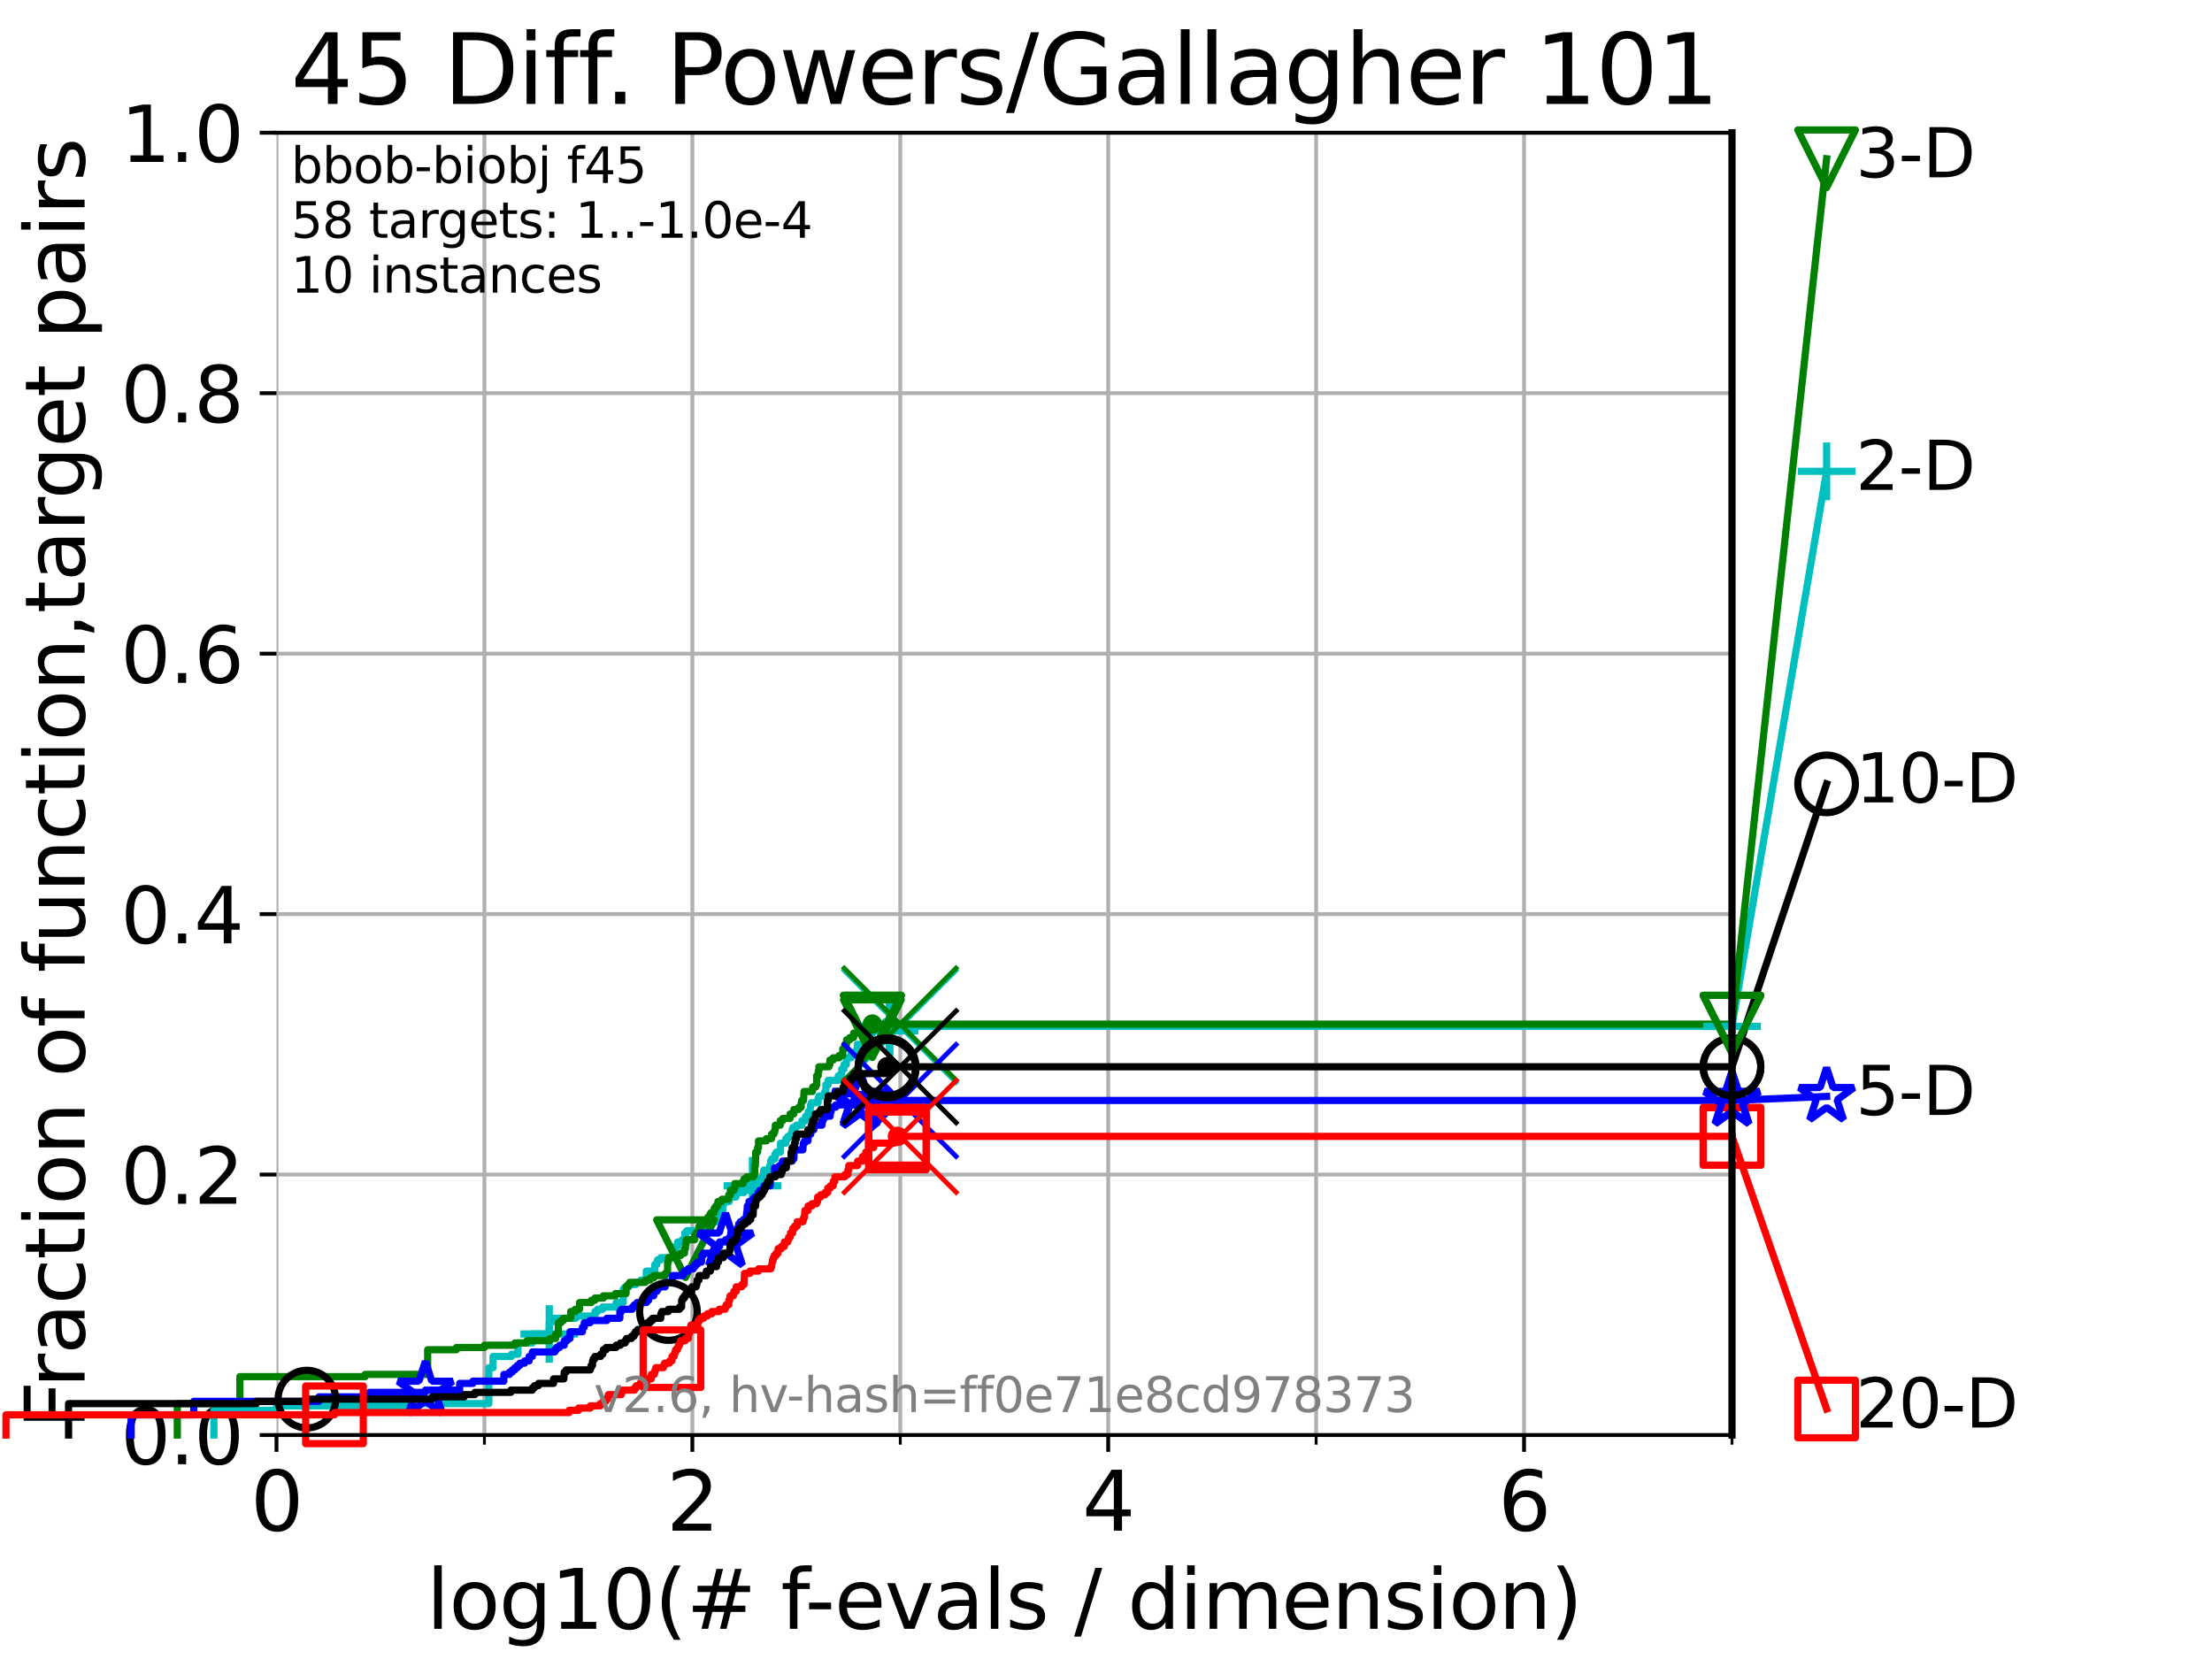 <?xml version="1.0" encoding="utf-8" standalone="no"?>
<!DOCTYPE svg PUBLIC "-//W3C//DTD SVG 1.1//EN"
  "http://www.w3.org/Graphics/SVG/1.1/DTD/svg11.dtd">
<svg xmlns:xlink="http://www.w3.org/1999/xlink" width="460.8pt" height="345.6pt" viewBox="0 0 460.8 345.6" xmlns="http://www.w3.org/2000/svg" version="1.1">
 <defs>
  <style type="text/css">*{stroke-linejoin: round; stroke-linecap: butt}</style>
 </defs>
 <g id="figure_1">
  <g id="patch_1">
   <path d="M 0 345.6 
L 460.8 345.6 
L 460.8 0 
L 0 0 
z
" style="fill: #ffffff"/>
  </g>
  <g id="axes_1">
   <g id="patch_2">
    <path d="M 57.6 298.944 
L 360.806 298.944 
L 360.806 27.648 
L 57.6 27.648 
z
" style="fill: #ffffff"/>
   </g>
   <g id="matplotlib.axis_1">
    <g id="xtick_1">
     <g id="line2d_1">
      <path d="M 57.6 298.944 
L 57.6 27.648 
" clip-path="url(#pfa37f8f755)" style="fill: none; stroke: #b0b0b0; stroke-width: 0.8; stroke-linecap: square"/>
     </g>
     <g id="line2d_2">
      <defs>
       <path id="mf24f3297dc" d="M 0 0 
L 0 3.5 
" style="stroke: #000000; stroke-width: 0.8"/>
      </defs>
      <g>
       <use xlink:href="#mf24f3297dc" x="57.6" y="298.944" style="stroke: #000000; stroke-width: 0.8"/>
      </g>
     </g>
     <g id="text_1">
      <!-- 0 -->
      <g transform="translate(52.192 318.861) scale(0.17 -0.17)">
       <defs>
        <path id="DejaVuSans-30" d="M 2034 4250 
Q 1547 4250 1301 3770 
Q 1056 3291 1056 2328 
Q 1056 1369 1301 889 
Q 1547 409 2034 409 
Q 2525 409 2770 889 
Q 3016 1369 3016 2328 
Q 3016 3291 2770 3770 
Q 2525 4250 2034 4250 
z
M 2034 4750 
Q 2819 4750 3233 4129 
Q 3647 3509 3647 2328 
Q 3647 1150 3233 529 
Q 2819 -91 2034 -91 
Q 1250 -91 836 529 
Q 422 1150 422 2328 
Q 422 3509 836 4129 
Q 1250 4750 2034 4750 
z
" transform="scale(0.016)"/>
       </defs>
       <use xlink:href="#DejaVuSans-30"/>
      </g>
     </g>
    </g>
    <g id="xtick_2">
     <g id="line2d_3">
      <path d="M 144.23 298.944 
L 144.23 27.648 
" clip-path="url(#pfa37f8f755)" style="fill: none; stroke: #b0b0b0; stroke-width: 0.8; stroke-linecap: square"/>
     </g>
     <g id="line2d_4">
      <g>
       <use xlink:href="#mf24f3297dc" x="144.23" y="298.944" style="stroke: #000000; stroke-width: 0.8"/>
      </g>
     </g>
     <g id="text_2">
      <!-- 2 -->
      <g transform="translate(138.822 318.861) scale(0.17 -0.17)">
       <defs>
        <path id="DejaVuSans-32" d="M 1228 531 
L 3431 531 
L 3431 0 
L 469 0 
L 469 531 
Q 828 903 1448 1529 
Q 2069 2156 2228 2338 
Q 2531 2678 2651 2914 
Q 2772 3150 2772 3378 
Q 2772 3750 2511 3984 
Q 2250 4219 1831 4219 
Q 1534 4219 1204 4116 
Q 875 4013 500 3803 
L 500 4441 
Q 881 4594 1212 4672 
Q 1544 4750 1819 4750 
Q 2544 4750 2975 4387 
Q 3406 4025 3406 3419 
Q 3406 3131 3298 2873 
Q 3191 2616 2906 2266 
Q 2828 2175 2409 1742 
Q 1991 1309 1228 531 
z
" transform="scale(0.016)"/>
       </defs>
       <use xlink:href="#DejaVuSans-32"/>
      </g>
     </g>
    </g>
    <g id="xtick_3">
     <g id="line2d_5">
      <path d="M 230.861 298.944 
L 230.861 27.648 
" clip-path="url(#pfa37f8f755)" style="fill: none; stroke: #b0b0b0; stroke-width: 0.8; stroke-linecap: square"/>
     </g>
     <g id="line2d_6">
      <g>
       <use xlink:href="#mf24f3297dc" x="230.861" y="298.944" style="stroke: #000000; stroke-width: 0.8"/>
      </g>
     </g>
     <g id="text_3">
      <!-- 4 -->
      <g transform="translate(225.453 318.861) scale(0.17 -0.17)">
       <defs>
        <path id="DejaVuSans-34" d="M 2419 4116 
L 825 1625 
L 2419 1625 
L 2419 4116 
z
M 2253 4666 
L 3047 4666 
L 3047 1625 
L 3713 1625 
L 3713 1100 
L 3047 1100 
L 3047 0 
L 2419 0 
L 2419 1100 
L 313 1100 
L 313 1709 
L 2253 4666 
z
" transform="scale(0.016)"/>
       </defs>
       <use xlink:href="#DejaVuSans-34"/>
      </g>
     </g>
    </g>
    <g id="xtick_4">
     <g id="line2d_7">
      <path d="M 317.491 298.944 
L 317.491 27.648 
" clip-path="url(#pfa37f8f755)" style="fill: none; stroke: #b0b0b0; stroke-width: 0.8; stroke-linecap: square"/>
     </g>
     <g id="line2d_8">
      <g>
       <use xlink:href="#mf24f3297dc" x="317.491" y="298.944" style="stroke: #000000; stroke-width: 0.8"/>
      </g>
     </g>
     <g id="text_4">
      <!-- 6 -->
      <g transform="translate(312.083 318.861) scale(0.17 -0.17)">
       <defs>
        <path id="DejaVuSans-36" d="M 2113 2584 
Q 1688 2584 1439 2293 
Q 1191 2003 1191 1497 
Q 1191 994 1439 701 
Q 1688 409 2113 409 
Q 2538 409 2786 701 
Q 3034 994 3034 1497 
Q 3034 2003 2786 2293 
Q 2538 2584 2113 2584 
z
M 3366 4563 
L 3366 3988 
Q 3128 4100 2886 4159 
Q 2644 4219 2406 4219 
Q 1781 4219 1451 3797 
Q 1122 3375 1075 2522 
Q 1259 2794 1537 2939 
Q 1816 3084 2150 3084 
Q 2853 3084 3261 2657 
Q 3669 2231 3669 1497 
Q 3669 778 3244 343 
Q 2819 -91 2113 -91 
Q 1303 -91 875 529 
Q 447 1150 447 2328 
Q 447 3434 972 4092 
Q 1497 4750 2381 4750 
Q 2619 4750 2861 4703 
Q 3103 4656 3366 4563 
z
" transform="scale(0.016)"/>
       </defs>
       <use xlink:href="#DejaVuSans-36"/>
      </g>
     </g>
    </g>
    <g id="xtick_5">
     <g id="line2d_9">
      <path d="M 100.915 298.944 
L 100.915 27.648 
" clip-path="url(#pfa37f8f755)" style="fill: none; stroke: #b0b0b0; stroke-width: 0.8; stroke-linecap: square"/>
     </g>
     <g id="line2d_10">
      <defs>
       <path id="me51121f9f8" d="M 0 0 
L 0 2 
" style="stroke: #000000; stroke-width: 0.6"/>
      </defs>
      <g>
       <use xlink:href="#me51121f9f8" x="100.915" y="298.944" style="stroke: #000000; stroke-width: 0.6"/>
      </g>
     </g>
    </g>
    <g id="xtick_6">
     <g id="line2d_11">
      <path d="M 187.546 298.944 
L 187.546 27.648 
" clip-path="url(#pfa37f8f755)" style="fill: none; stroke: #b0b0b0; stroke-width: 0.8; stroke-linecap: square"/>
     </g>
     <g id="line2d_12">
      <g>
       <use xlink:href="#me51121f9f8" x="187.546" y="298.944" style="stroke: #000000; stroke-width: 0.6"/>
      </g>
     </g>
    </g>
    <g id="xtick_7">
     <g id="line2d_13">
      <path d="M 274.176 298.944 
L 274.176 27.648 
" clip-path="url(#pfa37f8f755)" style="fill: none; stroke: #b0b0b0; stroke-width: 0.8; stroke-linecap: square"/>
     </g>
     <g id="line2d_14">
      <g>
       <use xlink:href="#me51121f9f8" x="274.176" y="298.944" style="stroke: #000000; stroke-width: 0.6"/>
      </g>
     </g>
    </g>
    <g id="xtick_8">
     <g id="line2d_15">
      <path d="M 360.806 298.944 
L 360.806 27.648 
" clip-path="url(#pfa37f8f755)" style="fill: none; stroke: #b0b0b0; stroke-width: 0.8; stroke-linecap: square"/>
     </g>
     <g id="line2d_16">
      <g>
       <use xlink:href="#me51121f9f8" x="360.806" y="298.944" style="stroke: #000000; stroke-width: 0.6"/>
      </g>
     </g>
    </g>
    <g id="text_5">
     <!-- log10(# f-evals / dimension) -->
     <g transform="translate(88.823 339.314) scale(0.17 -0.17)">
      <defs>
       <path id="DejaVuSans-6c" d="M 603 4863 
L 1178 4863 
L 1178 0 
L 603 0 
L 603 4863 
z
" transform="scale(0.016)"/>
       <path id="DejaVuSans-6f" d="M 1959 3097 
Q 1497 3097 1228 2736 
Q 959 2375 959 1747 
Q 959 1119 1226 758 
Q 1494 397 1959 397 
Q 2419 397 2687 759 
Q 2956 1122 2956 1747 
Q 2956 2369 2687 2733 
Q 2419 3097 1959 3097 
z
M 1959 3584 
Q 2709 3584 3137 3096 
Q 3566 2609 3566 1747 
Q 3566 888 3137 398 
Q 2709 -91 1959 -91 
Q 1206 -91 779 398 
Q 353 888 353 1747 
Q 353 2609 779 3096 
Q 1206 3584 1959 3584 
z
" transform="scale(0.016)"/>
       <path id="DejaVuSans-67" d="M 2906 1791 
Q 2906 2416 2648 2759 
Q 2391 3103 1925 3103 
Q 1463 3103 1205 2759 
Q 947 2416 947 1791 
Q 947 1169 1205 825 
Q 1463 481 1925 481 
Q 2391 481 2648 825 
Q 2906 1169 2906 1791 
z
M 3481 434 
Q 3481 -459 3084 -895 
Q 2688 -1331 1869 -1331 
Q 1566 -1331 1297 -1286 
Q 1028 -1241 775 -1147 
L 775 -588 
Q 1028 -725 1275 -790 
Q 1522 -856 1778 -856 
Q 2344 -856 2625 -561 
Q 2906 -266 2906 331 
L 2906 616 
Q 2728 306 2450 153 
Q 2172 0 1784 0 
Q 1141 0 747 490 
Q 353 981 353 1791 
Q 353 2603 747 3093 
Q 1141 3584 1784 3584 
Q 2172 3584 2450 3431 
Q 2728 3278 2906 2969 
L 2906 3500 
L 3481 3500 
L 3481 434 
z
" transform="scale(0.016)"/>
       <path id="DejaVuSans-31" d="M 794 531 
L 1825 531 
L 1825 4091 
L 703 3866 
L 703 4441 
L 1819 4666 
L 2450 4666 
L 2450 531 
L 3481 531 
L 3481 0 
L 794 0 
L 794 531 
z
" transform="scale(0.016)"/>
       <path id="DejaVuSans-28" d="M 1984 4856 
Q 1566 4138 1362 3434 
Q 1159 2731 1159 2009 
Q 1159 1288 1364 580 
Q 1569 -128 1984 -844 
L 1484 -844 
Q 1016 -109 783 600 
Q 550 1309 550 2009 
Q 550 2706 781 3412 
Q 1013 4119 1484 4856 
L 1984 4856 
z
" transform="scale(0.016)"/>
       <path id="DejaVuSans-23" d="M 3272 2816 
L 2363 2816 
L 2100 1772 
L 3016 1772 
L 3272 2816 
z
M 2803 4594 
L 2478 3297 
L 3391 3297 
L 3719 4594 
L 4219 4594 
L 3897 3297 
L 4872 3297 
L 4872 2816 
L 3775 2816 
L 3519 1772 
L 4513 1772 
L 4513 1294 
L 3397 1294 
L 3072 0 
L 2572 0 
L 2894 1294 
L 1978 1294 
L 1656 0 
L 1153 0 
L 1478 1294 
L 494 1294 
L 494 1772 
L 1594 1772 
L 1856 2816 
L 850 2816 
L 850 3297 
L 1978 3297 
L 2297 4594 
L 2803 4594 
z
" transform="scale(0.016)"/>
       <path id="DejaVuSans-20" transform="scale(0.016)"/>
       <path id="DejaVuSans-66" d="M 2375 4863 
L 2375 4384 
L 1825 4384 
Q 1516 4384 1395 4259 
Q 1275 4134 1275 3809 
L 1275 3500 
L 2222 3500 
L 2222 3053 
L 1275 3053 
L 1275 0 
L 697 0 
L 697 3053 
L 147 3053 
L 147 3500 
L 697 3500 
L 697 3744 
Q 697 4328 969 4595 
Q 1241 4863 1831 4863 
L 2375 4863 
z
" transform="scale(0.016)"/>
       <path id="DejaVuSans-2d" d="M 313 2009 
L 1997 2009 
L 1997 1497 
L 313 1497 
L 313 2009 
z
" transform="scale(0.016)"/>
       <path id="DejaVuSans-65" d="M 3597 1894 
L 3597 1613 
L 953 1613 
Q 991 1019 1311 708 
Q 1631 397 2203 397 
Q 2534 397 2845 478 
Q 3156 559 3463 722 
L 3463 178 
Q 3153 47 2828 -22 
Q 2503 -91 2169 -91 
Q 1331 -91 842 396 
Q 353 884 353 1716 
Q 353 2575 817 3079 
Q 1281 3584 2069 3584 
Q 2775 3584 3186 3129 
Q 3597 2675 3597 1894 
z
M 3022 2063 
Q 3016 2534 2758 2815 
Q 2500 3097 2075 3097 
Q 1594 3097 1305 2825 
Q 1016 2553 972 2059 
L 3022 2063 
z
" transform="scale(0.016)"/>
       <path id="DejaVuSans-76" d="M 191 3500 
L 800 3500 
L 1894 563 
L 2988 3500 
L 3597 3500 
L 2284 0 
L 1503 0 
L 191 3500 
z
" transform="scale(0.016)"/>
       <path id="DejaVuSans-61" d="M 2194 1759 
Q 1497 1759 1228 1600 
Q 959 1441 959 1056 
Q 959 750 1161 570 
Q 1363 391 1709 391 
Q 2188 391 2477 730 
Q 2766 1069 2766 1631 
L 2766 1759 
L 2194 1759 
z
M 3341 1997 
L 3341 0 
L 2766 0 
L 2766 531 
Q 2569 213 2275 61 
Q 1981 -91 1556 -91 
Q 1019 -91 701 211 
Q 384 513 384 1019 
Q 384 1609 779 1909 
Q 1175 2209 1959 2209 
L 2766 2209 
L 2766 2266 
Q 2766 2663 2505 2880 
Q 2244 3097 1772 3097 
Q 1472 3097 1187 3025 
Q 903 2953 641 2809 
L 641 3341 
Q 956 3463 1253 3523 
Q 1550 3584 1831 3584 
Q 2591 3584 2966 3190 
Q 3341 2797 3341 1997 
z
" transform="scale(0.016)"/>
       <path id="DejaVuSans-73" d="M 2834 3397 
L 2834 2853 
Q 2591 2978 2328 3040 
Q 2066 3103 1784 3103 
Q 1356 3103 1142 2972 
Q 928 2841 928 2578 
Q 928 2378 1081 2264 
Q 1234 2150 1697 2047 
L 1894 2003 
Q 2506 1872 2764 1633 
Q 3022 1394 3022 966 
Q 3022 478 2636 193 
Q 2250 -91 1575 -91 
Q 1294 -91 989 -36 
Q 684 19 347 128 
L 347 722 
Q 666 556 975 473 
Q 1284 391 1588 391 
Q 1994 391 2212 530 
Q 2431 669 2431 922 
Q 2431 1156 2273 1281 
Q 2116 1406 1581 1522 
L 1381 1569 
Q 847 1681 609 1914 
Q 372 2147 372 2553 
Q 372 3047 722 3315 
Q 1072 3584 1716 3584 
Q 2034 3584 2315 3537 
Q 2597 3491 2834 3397 
z
" transform="scale(0.016)"/>
       <path id="DejaVuSans-2f" d="M 1625 4666 
L 2156 4666 
L 531 -594 
L 0 -594 
L 1625 4666 
z
" transform="scale(0.016)"/>
       <path id="DejaVuSans-64" d="M 2906 2969 
L 2906 4863 
L 3481 4863 
L 3481 0 
L 2906 0 
L 2906 525 
Q 2725 213 2448 61 
Q 2172 -91 1784 -91 
Q 1150 -91 751 415 
Q 353 922 353 1747 
Q 353 2572 751 3078 
Q 1150 3584 1784 3584 
Q 2172 3584 2448 3432 
Q 2725 3281 2906 2969 
z
M 947 1747 
Q 947 1113 1208 752 
Q 1469 391 1925 391 
Q 2381 391 2643 752 
Q 2906 1113 2906 1747 
Q 2906 2381 2643 2742 
Q 2381 3103 1925 3103 
Q 1469 3103 1208 2742 
Q 947 2381 947 1747 
z
" transform="scale(0.016)"/>
       <path id="DejaVuSans-69" d="M 603 3500 
L 1178 3500 
L 1178 0 
L 603 0 
L 603 3500 
z
M 603 4863 
L 1178 4863 
L 1178 4134 
L 603 4134 
L 603 4863 
z
" transform="scale(0.016)"/>
       <path id="DejaVuSans-6d" d="M 3328 2828 
Q 3544 3216 3844 3400 
Q 4144 3584 4550 3584 
Q 5097 3584 5394 3201 
Q 5691 2819 5691 2113 
L 5691 0 
L 5113 0 
L 5113 2094 
Q 5113 2597 4934 2840 
Q 4756 3084 4391 3084 
Q 3944 3084 3684 2787 
Q 3425 2491 3425 1978 
L 3425 0 
L 2847 0 
L 2847 2094 
Q 2847 2600 2669 2842 
Q 2491 3084 2119 3084 
Q 1678 3084 1418 2786 
Q 1159 2488 1159 1978 
L 1159 0 
L 581 0 
L 581 3500 
L 1159 3500 
L 1159 2956 
Q 1356 3278 1631 3431 
Q 1906 3584 2284 3584 
Q 2666 3584 2933 3390 
Q 3200 3197 3328 2828 
z
" transform="scale(0.016)"/>
       <path id="DejaVuSans-6e" d="M 3513 2113 
L 3513 0 
L 2938 0 
L 2938 2094 
Q 2938 2591 2744 2837 
Q 2550 3084 2163 3084 
Q 1697 3084 1428 2787 
Q 1159 2491 1159 1978 
L 1159 0 
L 581 0 
L 581 3500 
L 1159 3500 
L 1159 2956 
Q 1366 3272 1645 3428 
Q 1925 3584 2291 3584 
Q 2894 3584 3203 3211 
Q 3513 2838 3513 2113 
z
" transform="scale(0.016)"/>
       <path id="DejaVuSans-29" d="M 513 4856 
L 1013 4856 
Q 1481 4119 1714 3412 
Q 1947 2706 1947 2009 
Q 1947 1309 1714 600 
Q 1481 -109 1013 -844 
L 513 -844 
Q 928 -128 1133 580 
Q 1338 1288 1338 2009 
Q 1338 2731 1133 3434 
Q 928 4138 513 4856 
z
" transform="scale(0.016)"/>
      </defs>
      <use xlink:href="#DejaVuSans-6c"/>
      <use xlink:href="#DejaVuSans-6f" x="27.783"/>
      <use xlink:href="#DejaVuSans-67" x="88.965"/>
      <use xlink:href="#DejaVuSans-31" x="152.441"/>
      <use xlink:href="#DejaVuSans-30" x="216.064"/>
      <use xlink:href="#DejaVuSans-28" x="279.688"/>
      <use xlink:href="#DejaVuSans-23" x="318.701"/>
      <use xlink:href="#DejaVuSans-20" x="402.49"/>
      <use xlink:href="#DejaVuSans-66" x="434.277"/>
      <use xlink:href="#DejaVuSans-2d" x="463.982"/>
      <use xlink:href="#DejaVuSans-65" x="500.066"/>
      <use xlink:href="#DejaVuSans-76" x="561.59"/>
      <use xlink:href="#DejaVuSans-61" x="620.77"/>
      <use xlink:href="#DejaVuSans-6c" x="682.049"/>
      <use xlink:href="#DejaVuSans-73" x="709.832"/>
      <use xlink:href="#DejaVuSans-20" x="761.932"/>
      <use xlink:href="#DejaVuSans-2f" x="793.719"/>
      <use xlink:href="#DejaVuSans-20" x="827.41"/>
      <use xlink:href="#DejaVuSans-64" x="859.197"/>
      <use xlink:href="#DejaVuSans-69" x="922.674"/>
      <use xlink:href="#DejaVuSans-6d" x="950.457"/>
      <use xlink:href="#DejaVuSans-65" x="1047.869"/>
      <use xlink:href="#DejaVuSans-6e" x="1109.393"/>
      <use xlink:href="#DejaVuSans-73" x="1172.771"/>
      <use xlink:href="#DejaVuSans-69" x="1224.871"/>
      <use xlink:href="#DejaVuSans-6f" x="1252.654"/>
      <use xlink:href="#DejaVuSans-6e" x="1313.836"/>
      <use xlink:href="#DejaVuSans-29" x="1377.215"/>
     </g>
    </g>
   </g>
   <g id="matplotlib.axis_2">
    <g id="ytick_1">
     <g id="line2d_17">
      <path d="M 57.6 298.944 
L 360.806 298.944 
" clip-path="url(#pfa37f8f755)" style="fill: none; stroke: #b0b0b0; stroke-width: 0.8; stroke-linecap: square"/>
     </g>
     <g id="line2d_18">
      <defs>
       <path id="m684a7c20da" d="M 0 0 
L -3.5 0 
" style="stroke: #000000; stroke-width: 0.8"/>
      </defs>
      <g>
       <use xlink:href="#m684a7c20da" x="57.6" y="298.944" style="stroke: #000000; stroke-width: 0.8"/>
      </g>
     </g>
     <g id="text_6">
      <!-- 0.0 -->
      <g transform="translate(25.155 305.023) scale(0.16 -0.16)">
       <defs>
        <path id="DejaVuSans-2e" d="M 684 794 
L 1344 794 
L 1344 0 
L 684 0 
L 684 794 
z
" transform="scale(0.016)"/>
       </defs>
       <use xlink:href="#DejaVuSans-30"/>
       <use xlink:href="#DejaVuSans-2e" x="63.623"/>
       <use xlink:href="#DejaVuSans-30" x="95.41"/>
      </g>
     </g>
    </g>
    <g id="ytick_2">
     <g id="line2d_19">
      <path d="M 57.6 244.685 
L 360.806 244.685 
" clip-path="url(#pfa37f8f755)" style="fill: none; stroke: #b0b0b0; stroke-width: 0.8; stroke-linecap: square"/>
     </g>
     <g id="line2d_20">
      <g>
       <use xlink:href="#m684a7c20da" x="57.6" y="244.685" style="stroke: #000000; stroke-width: 0.8"/>
      </g>
     </g>
     <g id="text_7">
      <!-- 0.2 -->
      <g transform="translate(25.155 250.764) scale(0.16 -0.16)">
       <use xlink:href="#DejaVuSans-30"/>
       <use xlink:href="#DejaVuSans-2e" x="63.623"/>
       <use xlink:href="#DejaVuSans-32" x="95.41"/>
      </g>
     </g>
    </g>
    <g id="ytick_3">
     <g id="line2d_21">
      <path d="M 57.6 190.426 
L 360.806 190.426 
" clip-path="url(#pfa37f8f755)" style="fill: none; stroke: #b0b0b0; stroke-width: 0.8; stroke-linecap: square"/>
     </g>
     <g id="line2d_22">
      <g>
       <use xlink:href="#m684a7c20da" x="57.6" y="190.426" style="stroke: #000000; stroke-width: 0.8"/>
      </g>
     </g>
     <g id="text_8">
      <!-- 0.4 -->
      <g transform="translate(25.155 196.504) scale(0.16 -0.16)">
       <use xlink:href="#DejaVuSans-30"/>
       <use xlink:href="#DejaVuSans-2e" x="63.623"/>
       <use xlink:href="#DejaVuSans-34" x="95.41"/>
      </g>
     </g>
    </g>
    <g id="ytick_4">
     <g id="line2d_23">
      <path d="M 57.6 136.166 
L 360.806 136.166 
" clip-path="url(#pfa37f8f755)" style="fill: none; stroke: #b0b0b0; stroke-width: 0.8; stroke-linecap: square"/>
     </g>
     <g id="line2d_24">
      <g>
       <use xlink:href="#m684a7c20da" x="57.6" y="136.166" style="stroke: #000000; stroke-width: 0.8"/>
      </g>
     </g>
     <g id="text_9">
      <!-- 0.6 -->
      <g transform="translate(25.155 142.245) scale(0.16 -0.16)">
       <use xlink:href="#DejaVuSans-30"/>
       <use xlink:href="#DejaVuSans-2e" x="63.623"/>
       <use xlink:href="#DejaVuSans-36" x="95.41"/>
      </g>
     </g>
    </g>
    <g id="ytick_5">
     <g id="line2d_25">
      <path d="M 57.6 81.907 
L 360.806 81.907 
" clip-path="url(#pfa37f8f755)" style="fill: none; stroke: #b0b0b0; stroke-width: 0.8; stroke-linecap: square"/>
     </g>
     <g id="line2d_26">
      <g>
       <use xlink:href="#m684a7c20da" x="57.6" y="81.907" style="stroke: #000000; stroke-width: 0.8"/>
      </g>
     </g>
     <g id="text_10">
      <!-- 0.8 -->
      <g transform="translate(25.155 87.986) scale(0.16 -0.16)">
       <defs>
        <path id="DejaVuSans-38" d="M 2034 2216 
Q 1584 2216 1326 1975 
Q 1069 1734 1069 1313 
Q 1069 891 1326 650 
Q 1584 409 2034 409 
Q 2484 409 2743 651 
Q 3003 894 3003 1313 
Q 3003 1734 2745 1975 
Q 2488 2216 2034 2216 
z
M 1403 2484 
Q 997 2584 770 2862 
Q 544 3141 544 3541 
Q 544 4100 942 4425 
Q 1341 4750 2034 4750 
Q 2731 4750 3128 4425 
Q 3525 4100 3525 3541 
Q 3525 3141 3298 2862 
Q 3072 2584 2669 2484 
Q 3125 2378 3379 2068 
Q 3634 1759 3634 1313 
Q 3634 634 3220 271 
Q 2806 -91 2034 -91 
Q 1263 -91 848 271 
Q 434 634 434 1313 
Q 434 1759 690 2068 
Q 947 2378 1403 2484 
z
M 1172 3481 
Q 1172 3119 1398 2916 
Q 1625 2713 2034 2713 
Q 2441 2713 2670 2916 
Q 2900 3119 2900 3481 
Q 2900 3844 2670 4047 
Q 2441 4250 2034 4250 
Q 1625 4250 1398 4047 
Q 1172 3844 1172 3481 
z
" transform="scale(0.016)"/>
       </defs>
       <use xlink:href="#DejaVuSans-30"/>
       <use xlink:href="#DejaVuSans-2e" x="63.623"/>
       <use xlink:href="#DejaVuSans-38" x="95.41"/>
      </g>
     </g>
    </g>
    <g id="ytick_6">
     <g id="line2d_27">
      <path d="M 57.6 27.648 
L 360.806 27.648 
" clip-path="url(#pfa37f8f755)" style="fill: none; stroke: #b0b0b0; stroke-width: 0.8; stroke-linecap: square"/>
     </g>
     <g id="line2d_28">
      <g>
       <use xlink:href="#m684a7c20da" x="57.6" y="27.648" style="stroke: #000000; stroke-width: 0.8"/>
      </g>
     </g>
     <g id="text_11">
      <!-- 1.0 -->
      <g transform="translate(25.155 33.727) scale(0.16 -0.16)">
       <use xlink:href="#DejaVuSans-31"/>
       <use xlink:href="#DejaVuSans-2e" x="63.623"/>
       <use xlink:href="#DejaVuSans-30" x="95.41"/>
      </g>
     </g>
    </g>
    <g id="text_12">
     <!-- Fraction of function,target pairs -->
     <g transform="translate(17.62 297.681) rotate(-90) scale(0.17 -0.17)">
      <defs>
       <path id="DejaVuSans-46" d="M 628 4666 
L 3309 4666 
L 3309 4134 
L 1259 4134 
L 1259 2759 
L 3109 2759 
L 3109 2228 
L 1259 2228 
L 1259 0 
L 628 0 
L 628 4666 
z
" transform="scale(0.016)"/>
       <path id="DejaVuSans-72" d="M 2631 2963 
Q 2534 3019 2420 3045 
Q 2306 3072 2169 3072 
Q 1681 3072 1420 2755 
Q 1159 2438 1159 1844 
L 1159 0 
L 581 0 
L 581 3500 
L 1159 3500 
L 1159 2956 
Q 1341 3275 1631 3429 
Q 1922 3584 2338 3584 
Q 2397 3584 2469 3576 
Q 2541 3569 2628 3553 
L 2631 2963 
z
" transform="scale(0.016)"/>
       <path id="DejaVuSans-63" d="M 3122 3366 
L 3122 2828 
Q 2878 2963 2633 3030 
Q 2388 3097 2138 3097 
Q 1578 3097 1268 2742 
Q 959 2388 959 1747 
Q 959 1106 1268 751 
Q 1578 397 2138 397 
Q 2388 397 2633 464 
Q 2878 531 3122 666 
L 3122 134 
Q 2881 22 2623 -34 
Q 2366 -91 2075 -91 
Q 1284 -91 818 406 
Q 353 903 353 1747 
Q 353 2603 823 3093 
Q 1294 3584 2113 3584 
Q 2378 3584 2631 3529 
Q 2884 3475 3122 3366 
z
" transform="scale(0.016)"/>
       <path id="DejaVuSans-74" d="M 1172 4494 
L 1172 3500 
L 2356 3500 
L 2356 3053 
L 1172 3053 
L 1172 1153 
Q 1172 725 1289 603 
Q 1406 481 1766 481 
L 2356 481 
L 2356 0 
L 1766 0 
Q 1100 0 847 248 
Q 594 497 594 1153 
L 594 3053 
L 172 3053 
L 172 3500 
L 594 3500 
L 594 4494 
L 1172 4494 
z
" transform="scale(0.016)"/>
       <path id="DejaVuSans-75" d="M 544 1381 
L 544 3500 
L 1119 3500 
L 1119 1403 
Q 1119 906 1312 657 
Q 1506 409 1894 409 
Q 2359 409 2629 706 
Q 2900 1003 2900 1516 
L 2900 3500 
L 3475 3500 
L 3475 0 
L 2900 0 
L 2900 538 
Q 2691 219 2414 64 
Q 2138 -91 1772 -91 
Q 1169 -91 856 284 
Q 544 659 544 1381 
z
M 1991 3584 
L 1991 3584 
z
" transform="scale(0.016)"/>
       <path id="DejaVuSans-2c" d="M 750 794 
L 1409 794 
L 1409 256 
L 897 -744 
L 494 -744 
L 750 256 
L 750 794 
z
" transform="scale(0.016)"/>
       <path id="DejaVuSans-70" d="M 1159 525 
L 1159 -1331 
L 581 -1331 
L 581 3500 
L 1159 3500 
L 1159 2969 
Q 1341 3281 1617 3432 
Q 1894 3584 2278 3584 
Q 2916 3584 3314 3078 
Q 3713 2572 3713 1747 
Q 3713 922 3314 415 
Q 2916 -91 2278 -91 
Q 1894 -91 1617 61 
Q 1341 213 1159 525 
z
M 3116 1747 
Q 3116 2381 2855 2742 
Q 2594 3103 2138 3103 
Q 1681 3103 1420 2742 
Q 1159 2381 1159 1747 
Q 1159 1113 1420 752 
Q 1681 391 2138 391 
Q 2594 391 2855 752 
Q 3116 1113 3116 1747 
z
" transform="scale(0.016)"/>
      </defs>
      <use xlink:href="#DejaVuSans-46"/>
      <use xlink:href="#DejaVuSans-72" x="50.27"/>
      <use xlink:href="#DejaVuSans-61" x="91.383"/>
      <use xlink:href="#DejaVuSans-63" x="152.662"/>
      <use xlink:href="#DejaVuSans-74" x="207.643"/>
      <use xlink:href="#DejaVuSans-69" x="246.852"/>
      <use xlink:href="#DejaVuSans-6f" x="274.635"/>
      <use xlink:href="#DejaVuSans-6e" x="335.816"/>
      <use xlink:href="#DejaVuSans-20" x="399.195"/>
      <use xlink:href="#DejaVuSans-6f" x="430.982"/>
      <use xlink:href="#DejaVuSans-66" x="492.164"/>
      <use xlink:href="#DejaVuSans-20" x="527.369"/>
      <use xlink:href="#DejaVuSans-66" x="559.156"/>
      <use xlink:href="#DejaVuSans-75" x="594.361"/>
      <use xlink:href="#DejaVuSans-6e" x="657.74"/>
      <use xlink:href="#DejaVuSans-63" x="721.119"/>
      <use xlink:href="#DejaVuSans-74" x="776.1"/>
      <use xlink:href="#DejaVuSans-69" x="815.309"/>
      <use xlink:href="#DejaVuSans-6f" x="843.092"/>
      <use xlink:href="#DejaVuSans-6e" x="904.273"/>
      <use xlink:href="#DejaVuSans-2c" x="967.652"/>
      <use xlink:href="#DejaVuSans-74" x="999.439"/>
      <use xlink:href="#DejaVuSans-61" x="1038.648"/>
      <use xlink:href="#DejaVuSans-72" x="1099.928"/>
      <use xlink:href="#DejaVuSans-67" x="1139.291"/>
      <use xlink:href="#DejaVuSans-65" x="1202.768"/>
      <use xlink:href="#DejaVuSans-74" x="1264.291"/>
      <use xlink:href="#DejaVuSans-20" x="1303.5"/>
      <use xlink:href="#DejaVuSans-70" x="1335.287"/>
      <use xlink:href="#DejaVuSans-61" x="1398.764"/>
      <use xlink:href="#DejaVuSans-69" x="1460.043"/>
      <use xlink:href="#DejaVuSans-72" x="1487.826"/>
      <use xlink:href="#DejaVuSans-73" x="1528.939"/>
     </g>
    </g>
   </g>
   <g id="line2d_29">
    <defs>
     <path id="m14ede71b50" d="M 0 1.5 
C 0.398 1.5 0.779 1.342 1.061 1.061 
C 1.342 0.779 1.5 0.398 1.5 0 
C 1.5 -0.398 1.342 -0.779 1.061 -1.061 
C 0.779 -1.342 0.398 -1.5 0 -1.5 
C -0.398 -1.5 -0.779 -1.342 -1.061 -1.061 
C -1.342 -0.779 -1.5 -0.398 -1.5 0 
C -1.5 0.398 -1.342 0.779 -1.061 1.061 
C -0.779 1.342 -0.398 1.5 0 1.5 
z
" style="stroke: #00bfbf"/>
    </defs>
    <g>
     <use xlink:href="#m14ede71b50" x="185.301" y="213.813" style="fill: #00bfbf; stroke: #00bfbf"/>
     <use xlink:href="#m14ede71b50" x="185.301" y="213.813" style="fill: #00bfbf; stroke: #00bfbf"/>
    </g>
   </g>
   <g id="line2d_30">
    <path d="M 44.561 298.944 
L 44.561 293.799 
L 57.6 293.799 
L 57.6 292.863 
L 85.894 292.863 
L 85.894 292.395 
L 101.833 292.395 
L 101.833 284.911 
L 102.708 284.911 
L 102.708 282.573 
L 106.561 282.573 
L 106.561 282.105 
L 107.905 282.105 
L 107.905 279.766 
L 110.897 279.766 
L 110.897 277.895 
L 114.419 277.895 
L 114.419 275.556 
L 114.872 275.556 
L 114.872 274.621 
L 119.945 274.621 
L 119.945 274.153 
L 123.936 274.153 
L 123.936 273.218 
L 124.482 273.218 
L 124.482 272.75 
L 125.527 272.75 
L 125.527 272.282 
L 128.354 272.282 
L 128.354 271.347 
L 129.826 271.347 
L 129.826 268.54 
L 130.226 268.54 
L 130.226 268.072 
L 131.002 268.072 
L 131.002 267.605 
L 132.464 267.605 
L 132.464 267.137 
L 133.49 267.137 
L 133.49 266.669 
L 134.621 266.669 
L 134.621 264.798 
L 136.414 264.798 
L 136.414 263.395 
L 136.837 263.395 
L 136.837 262.927 
L 136.975 262.927 
L 136.975 262.459 
L 137.655 262.459 
L 137.655 261.992 
L 140.15 261.992 
L 140.15 260.588 
L 140.612 260.588 
L 140.612 259.653 
L 141.173 259.653 
L 141.173 258.717 
L 142.144 258.717 
L 142.144 258.25 
L 142.662 258.25 
L 142.662 256.846 
L 143.066 256.846 
L 143.066 256.379 
L 147.184 256.379 
L 147.184 255.911 
L 148.048 255.911 
L 148.048 254.975 
L 148.428 254.975 
L 148.428 254.508 
L 149.382 254.508 
L 149.382 254.04 
L 149.736 254.04 
L 149.736 253.572 
L 150.084 253.572 
L 150.152 252.169 
L 150.56 252.169 
L 150.56 250.766 
L 150.893 250.766 
L 150.893 250.298 
L 151.92 250.298 
L 151.92 249.362 
L 153.306 249.362 
L 153.306 248.427 
L 154.971 248.427 
L 154.971 247.959 
L 156.305 247.959 
L 156.305 247.491 
L 156.745 247.491 
L 156.745 247.024 
L 157.642 247.024 
L 157.642 246.088 
L 158.007 246.088 
L 158.007 245.62 
L 158.804 245.62 
L 158.804 245.153 
L 159.02 245.153 
L 159.105 243.749 
L 160.343 243.749 
L 160.343 242.814 
L 160.542 242.814 
L 160.542 241.878 
L 160.738 241.878 
L 160.738 241.411 
L 161.43 241.411 
L 161.43 240.475 
L 161.692 240.475 
L 161.692 240.007 
L 162.599 240.007 
L 162.599 238.136 
L 163.7 238.136 
L 163.7 237.201 
L 164.129 237.201 
L 164.129 236.733 
L 164.708 236.733 
L 164.708 236.265 
L 165.022 236.265 
L 165.022 235.33 
L 165.177 235.33 
L 165.177 234.862 
L 165.904 234.862 
L 165.904 234.394 
L 167.057 234.394 
L 167.057 233.459 
L 167.824 233.459 
L 167.824 232.523 
L 168.379 232.523 
L 168.379 231.588 
L 168.74 231.588 
L 168.842 230.184 
L 168.994 230.184 
L 168.994 229.717 
L 170.426 229.717 
L 170.426 228.781 
L 170.612 228.781 
L 170.612 228.313 
L 171.822 228.313 
L 171.822 227.378 
L 172.037 227.378 
L 172.037 225.975 
L 172.524 225.975 
L 172.524 225.039 
L 174.619 225.039 
L 174.619 224.104 
L 175.19 224.104 
L 175.19 223.636 
L 175.352 223.636 
L 175.352 222.7 
L 175.814 222.7 
L 175.814 221.765 
L 176.299 221.765 
L 176.368 220.362 
L 177.282 220.362 
L 177.331 219.426 
L 178.263 219.426 
L 178.263 218.958 
L 178.598 218.958 
L 178.598 217.555 
L 180.579 217.555 
L 180.579 216.62 
L 181.366 216.62 
L 181.431 215.216 
L 181.83 215.216 
L 181.83 214.749 
L 185.301 214.749 
L 185.301 213.813 
L 360.806 213.813 
L 360.806 213.813 
" style="fill: none; stroke: #00bfbf; stroke-width: 1.5; stroke-linecap: square"/>
   </g>
   <g id="line2d_31">
    <defs>
     <path id="mea9760a4f1" d="M -6 0 
L 6 0 
M 0 6 
L 0 -6 
" style="stroke: #00bfbf; stroke-width: 1.5"/>
    </defs>
    <g>
     <use xlink:href="#mea9760a4f1" x="114.419" y="277.895" style="fill-opacity: 0; stroke: #00bfbf; stroke-width: 1.5"/>
     <use xlink:href="#mea9760a4f1" x="156.745" y="247.024" style="fill-opacity: 0; stroke: #00bfbf; stroke-width: 1.5"/>
     <use xlink:href="#mea9760a4f1" x="185.301" y="214.749" style="fill-opacity: 0; stroke: #00bfbf; stroke-width: 1.5"/>
     <use xlink:href="#mea9760a4f1" x="185.301" y="213.813" style="fill-opacity: 0; stroke: #00bfbf; stroke-width: 1.5"/>
     <use xlink:href="#mea9760a4f1" x="185.301" y="213.813" style="fill-opacity: 0; stroke: #00bfbf; stroke-width: 1.5"/>
     <use xlink:href="#mea9760a4f1" x="360.806" y="213.813" style="fill-opacity: 0; stroke: #00bfbf; stroke-width: 1.5"/>
    </g>
   </g>
   <g id="line2d_32">
    <path style="fill: none; stroke: #00bfbf; stroke-width: 1.5; stroke-linecap: square"/>
    <g/>
   </g>
   <g id="line2d_33">
    <path d="M 187.489 213.813 
" clip-path="url(#pfa37f8f755)" style="fill: none; stroke: #00bfbf; stroke-width: 1.5; stroke-linecap: square"/>
    <defs>
     <path id="mb8dadb3a0e" d="M -12 12 
L 12 -12 
M -12 -12 
L 12 12 
" style="stroke: #00bfbf"/>
    </defs>
    <g clip-path="url(#pfa37f8f755)">
     <use xlink:href="#mb8dadb3a0e" x="187.489" y="213.813" style="fill: #00bfbf; stroke: #00bfbf"/>
    </g>
   </g>
   <g id="line2d_34">
    <defs>
     <path id="m3f0a28b528" d="M 0 1.5 
C 0.398 1.5 0.779 1.342 1.061 1.061 
C 1.342 0.779 1.5 0.398 1.5 0 
C 1.5 -0.398 1.342 -0.779 1.061 -1.061 
C 0.779 -1.342 0.398 -1.5 0 -1.5 
C -0.398 -1.5 -0.779 -1.342 -1.061 -1.061 
C -1.342 -0.779 -1.5 -0.398 -1.5 0 
C -1.5 0.398 -1.342 0.779 -1.061 1.061 
C -0.779 1.342 -0.398 1.5 0 1.5 
z
" style="stroke: #008000"/>
    </defs>
    <g>
     <use xlink:href="#m3f0a28b528" x="181.737" y="213.345" style="fill: #008000; stroke: #008000"/>
     <use xlink:href="#m3f0a28b528" x="181.737" y="213.345" style="fill: #008000; stroke: #008000"/>
    </g>
   </g>
   <g id="line2d_35">
    <path d="M 36.933 298.944 
L 36.933 292.395 
L 49.973 292.395 
L 49.973 286.782 
L 76.051 286.782 
L 76.051 286.315 
L 89.09 286.315 
L 89.09 281.169 
L 95.081 281.169 
L 95.081 280.702 
L 100.915 280.702 
L 100.915 280.234 
L 107.245 280.234 
L 107.245 279.766 
L 109.757 279.766 
L 109.757 279.298 
L 114.571 279.298 
L 114.571 278.831 
L 115.747 278.831 
L 115.747 277.895 
L 116.309 277.895 
L 116.309 275.556 
L 116.854 275.556 
L 116.854 275.089 
L 117.384 275.089 
L 117.384 274.621 
L 118.89 274.621 
L 118.89 273.218 
L 119.831 273.218 
L 119.831 272.75 
L 120.727 272.75 
L 120.727 271.347 
L 123.184 271.347 
L 123.184 270.879 
L 123.936 270.879 
L 123.936 270.411 
L 125.696 270.411 
L 125.696 269.943 
L 128.208 269.943 
L 128.208 269.476 
L 130.423 269.476 
L 130.423 268.072 
L 130.811 268.072 
L 130.811 267.605 
L 131.191 267.605 
L 131.191 267.137 
L 134.411 267.137 
L 134.411 266.669 
L 135.439 266.669 
L 135.439 266.201 
L 136.223 266.201 
L 136.223 265.734 
L 138.566 265.734 
L 138.566 265.266 
L 139.068 265.266 
L 139.068 262.927 
L 139.232 262.927 
L 139.232 261.992 
L 140.876 261.992 
L 140.876 261.524 
L 141.826 261.524 
L 141.826 261.056 
L 142.594 261.056 
L 142.594 260.121 
L 142.798 260.121 
L 142.798 259.185 
L 142.933 259.185 
L 142.933 258.25 
L 144.725 258.25 
L 144.725 257.314 
L 144.968 257.314 
L 144.968 256.846 
L 145.562 256.846 
L 145.62 255.443 
L 146.25 255.443 
L 146.25 254.975 
L 147.291 254.975 
L 147.291 254.508 
L 147.45 254.508 
L 147.45 253.572 
L 147.816 253.572 
L 147.816 253.104 
L 148.074 253.104 
L 148.074 252.637 
L 148.776 252.637 
L 148.776 251.701 
L 149.118 251.701 
L 149.118 251.233 
L 149.548 251.233 
L 149.548 250.298 
L 150.38 250.298 
L 150.38 249.83 
L 151.732 249.83 
L 151.816 248.895 
L 152.148 248.895 
L 152.148 247.959 
L 152.914 247.959 
L 152.914 247.491 
L 153.072 247.491 
L 153.072 246.556 
L 154.793 246.556 
L 154.793 246.088 
L 154.971 246.088 
L 154.971 245.62 
L 155.564 245.62 
L 155.564 245.153 
L 156.953 245.153 
L 156.953 244.685 
L 157.207 244.685 
L 157.207 242.814 
L 157.363 242.814 
L 157.426 240.007 
L 157.826 240.007 
L 157.826 239.072 
L 158.007 239.072 
L 158.007 237.669 
L 159.652 237.669 
L 159.652 237.201 
L 160.725 237.201 
L 160.725 236.265 
L 161.215 236.265 
L 161.215 235.798 
L 161.392 235.798 
L 161.392 235.33 
L 161.517 235.33 
L 161.517 234.394 
L 162.54 234.394 
L 162.54 233.459 
L 163.054 233.459 
L 163.054 232.991 
L 164.581 232.991 
L 164.581 232.056 
L 165.372 232.056 
L 165.372 231.12 
L 166.403 231.12 
L 166.403 230.652 
L 166.898 230.652 
L 166.898 229.717 
L 167.01 229.717 
L 167.01 229.249 
L 167.398 229.249 
L 167.49 227.378 
L 169.228 227.378 
L 169.311 226.442 
L 169.929 226.442 
L 169.929 225.975 
L 170.12 225.975 
L 170.12 224.104 
L 170.449 224.104 
L 170.449 223.168 
L 170.589 223.168 
L 170.589 222.233 
L 172.677 222.233 
L 172.677 221.765 
L 172.883 221.765 
L 172.883 220.829 
L 173.555 220.829 
L 173.555 220.362 
L 174.805 220.362 
L 174.805 219.894 
L 175.555 219.894 
L 175.555 218.491 
L 176.001 218.491 
L 176.001 217.555 
L 176.356 217.555 
L 176.356 216.62 
L 177.015 216.62 
L 177.015 216.152 
L 177.821 216.152 
L 177.821 215.216 
L 179.975 215.216 
L 179.975 214.281 
L 181.737 214.281 
L 181.737 213.345 
L 360.806 213.345 
L 360.806 213.345 
" style="fill: none; stroke: #008000; stroke-width: 1.5; stroke-linecap: square"/>
   </g>
   <g id="line2d_36">
    <defs>
     <path id="mfdec82f9e0" d="M -0 6 
L 6 -6 
L -6 -6 
z
" style="stroke: #008000; stroke-width: 1.5; stroke-linejoin: miter"/>
    </defs>
    <g>
     <use xlink:href="#mfdec82f9e0" x="142.798" y="260.121" style="fill-opacity: 0; stroke: #008000; stroke-width: 1.5; stroke-linejoin: miter"/>
     <use xlink:href="#mfdec82f9e0" x="181.737" y="214.281" style="fill-opacity: 0; stroke: #008000; stroke-width: 1.5; stroke-linejoin: miter"/>
     <use xlink:href="#mfdec82f9e0" x="181.737" y="213.345" style="fill-opacity: 0; stroke: #008000; stroke-width: 1.5; stroke-linejoin: miter"/>
     <use xlink:href="#mfdec82f9e0" x="181.737" y="213.345" style="fill-opacity: 0; stroke: #008000; stroke-width: 1.5; stroke-linejoin: miter"/>
     <use xlink:href="#mfdec82f9e0" x="181.737" y="213.345" style="fill-opacity: 0; stroke: #008000; stroke-width: 1.5; stroke-linejoin: miter"/>
     <use xlink:href="#mfdec82f9e0" x="360.806" y="213.345" style="fill-opacity: 0; stroke: #008000; stroke-width: 1.5; stroke-linejoin: miter"/>
    </g>
   </g>
   <g id="line2d_37">
    <path style="fill: none; stroke: #008000; stroke-width: 1.5; stroke-linecap: square"/>
    <g/>
   </g>
   <g id="line2d_38">
    <path d="M 187.508 213.345 
" clip-path="url(#pfa37f8f755)" style="fill: none; stroke: #008000; stroke-width: 1.5; stroke-linecap: square"/>
    <defs>
     <path id="m406b25344e" d="M -12 12 
L 12 -12 
M -12 -12 
L 12 12 
" style="stroke: #008000"/>
    </defs>
    <g clip-path="url(#pfa37f8f755)">
     <use xlink:href="#m406b25344e" x="187.508" y="213.345" style="fill: #008000; stroke: #008000"/>
    </g>
   </g>
   <g id="line2d_39">
    <defs>
     <path id="m96e3380eff" d="M 0 1.5 
C 0.398 1.5 0.779 1.342 1.061 1.061 
C 1.342 0.779 1.5 0.398 1.5 0 
C 1.5 -0.398 1.342 -0.779 1.061 -1.061 
C 0.779 -1.342 0.398 -1.5 0 -1.5 
C -0.398 -1.5 -0.779 -1.342 -1.061 -1.061 
C -1.342 -0.779 -1.5 -0.398 -1.5 0 
C -1.5 0.398 -1.342 0.779 -1.061 1.061 
C -0.779 1.342 -0.398 1.5 0 1.5 
z
" style="stroke: #0000ff"/>
    </defs>
    <g>
     <use xlink:href="#m96e3380eff" x="179.168" y="229.249" style="fill: #0000ff; stroke: #0000ff"/>
     <use xlink:href="#m96e3380eff" x="179.168" y="229.249" style="fill: #0000ff; stroke: #0000ff"/>
    </g>
   </g>
   <g id="line2d_40">
    <path d="M 27.324 298.944 
L 27.324 294.734 
L 40.363 294.734 
L 40.363 291.928 
L 66.441 291.928 
L 66.441 290.992 
L 76.969 290.992 
L 76.969 290.057 
L 88.614 290.057 
L 88.614 289.589 
L 95.753 289.589 
L 95.753 288.186 
L 98.51 288.186 
L 98.51 287.718 
L 104.962 287.718 
L 104.962 286.315 
L 106.138 286.315 
L 106.138 285.847 
L 106.699 285.847 
L 106.699 285.379 
L 107.245 285.379 
L 107.245 284.911 
L 107.775 284.911 
L 107.775 284.444 
L 108.29 284.444 
L 108.29 283.976 
L 109.28 283.976 
L 109.28 283.508 
L 110.221 283.508 
L 110.221 282.573 
L 110.897 282.573 
L 110.897 281.637 
L 115.576 281.637 
L 115.576 281.169 
L 115.918 281.169 
L 115.918 280.702 
L 116.584 280.702 
L 116.584 280.234 
L 117.54 280.234 
L 117.54 279.298 
L 118.152 279.298 
L 118.152 278.831 
L 118.745 278.831 
L 118.745 277.427 
L 121.329 277.427 
L 121.329 276.492 
L 121.707 276.492 
L 121.707 275.556 
L 122.913 275.556 
L 122.913 275.089 
L 126.421 275.089 
L 126.421 274.621 
L 129.125 274.621 
L 129.125 273.218 
L 129.458 273.218 
L 129.458 272.75 
L 131.711 272.75 
L 131.711 272.282 
L 132.145 272.282 
L 132.145 271.814 
L 132.709 271.814 
L 132.709 271.347 
L 134.684 271.347 
L 134.684 270.879 
L 135.116 270.879 
L 135.116 269.943 
L 136.184 269.943 
L 136.184 269.008 
L 136.865 269.008 
L 136.865 268.54 
L 137.141 268.54 
L 137.141 268.072 
L 138.566 268.072 
L 138.566 267.137 
L 140.033 267.137 
L 140.08 265.734 
L 142.248 265.734 
L 142.248 265.266 
L 142.539 265.266 
L 142.539 264.798 
L 143.305 264.798 
L 143.305 264.33 
L 144.418 264.33 
L 144.418 263.863 
L 144.786 263.863 
L 144.786 263.395 
L 145.255 263.395 
L 145.255 262.927 
L 146.126 262.927 
L 146.194 261.524 
L 146.496 261.524 
L 146.496 261.056 
L 148.608 261.056 
L 148.608 260.588 
L 149.453 260.588 
L 149.453 260.121 
L 149.595 260.121 
L 149.595 259.653 
L 149.904 259.653 
L 149.904 258.717 
L 151.142 258.717 
L 151.142 258.25 
L 151.933 258.25 
L 151.933 257.782 
L 152.23 257.782 
L 152.23 256.846 
L 153.444 256.846 
L 153.536 255.911 
L 153.877 255.911 
L 153.877 254.975 
L 154.212 254.975 
L 154.212 254.508 
L 154.865 254.508 
L 154.865 254.04 
L 155.433 254.04 
L 155.537 252.637 
L 155.599 252.637 
L 155.681 251.233 
L 156.025 251.233 
L 156.025 250.298 
L 156.813 250.298 
L 156.813 249.83 
L 157.156 249.83 
L 157.156 249.362 
L 157.917 249.362 
L 157.935 248.427 
L 158.277 248.427 
L 158.277 247.959 
L 159.199 247.959 
L 159.199 247.024 
L 160.431 247.024 
L 160.51 245.153 
L 161.316 245.153 
L 161.346 243.282 
L 162.364 243.282 
L 162.364 242.814 
L 162.998 242.814 
L 162.998 241.878 
L 165.034 241.878 
L 165.034 241.411 
L 165.368 241.411 
L 165.465 239.54 
L 167.252 239.54 
L 167.34 238.136 
L 167.602 238.136 
L 167.602 237.669 
L 168.306 237.669 
L 168.41 236.265 
L 168.903 236.265 
L 168.903 235.33 
L 169.551 235.33 
L 169.551 234.394 
L 171.244 234.394 
L 171.244 233.459 
L 171.476 233.459 
L 171.476 232.991 
L 171.739 232.991 
L 171.739 232.523 
L 172.946 232.523 
L 172.946 231.588 
L 173.133 231.588 
L 173.133 230.652 
L 174.103 230.652 
L 174.103 230.184 
L 178.074 230.184 
L 178.074 229.717 
L 179.168 229.717 
L 179.168 229.249 
L 360.806 229.249 
L 360.806 229.249 
" style="fill: none; stroke: #0000ff; stroke-width: 1.5; stroke-linecap: square"/>
   </g>
   <g id="line2d_41">
    <defs>
     <path id="m60c2a26b38" d="M 0 -6 
L -1.347 -1.854 
L -5.706 -1.854 
L -2.18 0.708 
L -3.527 4.854 
L -0 2.292 
L 3.527 4.854 
L 2.18 0.708 
L 5.706 -1.854 
L 1.347 -1.854 
z
" style="stroke: #0000ff; stroke-width: 1.5; stroke-linejoin: bevel"/>
    </defs>
    <g>
     <use xlink:href="#m60c2a26b38" x="88.614" y="289.589" style="fill-opacity: 0; stroke: #0000ff; stroke-width: 1.5; stroke-linejoin: bevel"/>
     <use xlink:href="#m60c2a26b38" x="151.142" y="258.717" style="fill-opacity: 0; stroke: #0000ff; stroke-width: 1.5; stroke-linejoin: bevel"/>
     <use xlink:href="#m60c2a26b38" x="179.168" y="229.717" style="fill-opacity: 0; stroke: #0000ff; stroke-width: 1.5; stroke-linejoin: bevel"/>
     <use xlink:href="#m60c2a26b38" x="179.168" y="229.249" style="fill-opacity: 0; stroke: #0000ff; stroke-width: 1.5; stroke-linejoin: bevel"/>
     <use xlink:href="#m60c2a26b38" x="179.168" y="229.249" style="fill-opacity: 0; stroke: #0000ff; stroke-width: 1.5; stroke-linejoin: bevel"/>
     <use xlink:href="#m60c2a26b38" x="360.806" y="229.249" style="fill-opacity: 0; stroke: #0000ff; stroke-width: 1.5; stroke-linejoin: bevel"/>
    </g>
   </g>
   <g id="line2d_42">
    <path style="fill: none; stroke: #0000ff; stroke-width: 1.5; stroke-linecap: square"/>
    <g/>
   </g>
   <g id="line2d_43">
    <path d="M 187.519 229.249 
" clip-path="url(#pfa37f8f755)" style="fill: none; stroke: #0000ff; stroke-width: 1.5; stroke-linecap: square"/>
    <defs>
     <path id="med8c30d1fb" d="M -12 12 
L 12 -12 
M -12 -12 
L 12 12 
" style="stroke: #0000ff"/>
    </defs>
    <g clip-path="url(#pfa37f8f755)">
     <use xlink:href="#med8c30d1fb" x="187.519" y="229.249" style="fill: #0000ff; stroke: #0000ff"/>
    </g>
   </g>
   <g id="line2d_44">
    <defs>
     <path id="m69e85a94a4" d="M 0 1.5 
C 0.398 1.5 0.779 1.342 1.061 1.061 
C 1.342 0.779 1.5 0.398 1.5 0 
C 1.5 -0.398 1.342 -0.779 1.061 -1.061 
C 0.779 -1.342 0.398 -1.5 0 -1.5 
C -0.398 -1.5 -0.779 -1.342 -1.061 -1.061 
C -1.342 -0.779 -1.5 -0.398 -1.5 0 
C -1.5 0.398 -1.342 0.779 -1.061 1.061 
C -0.779 1.342 -0.398 1.5 0 1.5 
z
" style="stroke: #000000"/>
    </defs>
    <g>
     <use xlink:href="#m69e85a94a4" x="184.778" y="222.233" style="stroke: #000000"/>
     <use xlink:href="#m69e85a94a4" x="184.778" y="222.233" style="stroke: #000000"/>
    </g>
   </g>
   <g id="line2d_45">
    <path d="M 14.285 298.944 
L 14.285 292.395 
L 53.402 292.395 
L 53.402 291.928 
L 63.93 291.928 
L 63.93 291.46 
L 90.008 291.46 
L 90.008 290.992 
L 96.718 290.992 
L 96.718 290.524 
L 98.933 290.524 
L 98.933 290.057 
L 106.421 290.057 
L 106.421 289.589 
L 110.897 289.589 
L 110.897 289.121 
L 111.335 289.121 
L 111.335 288.653 
L 112.18 288.653 
L 112.18 288.186 
L 115.315 288.186 
L 115.315 287.25 
L 117.462 287.25 
L 117.54 285.847 
L 117.925 285.847 
L 117.925 285.379 
L 122.971 285.379 
L 122.971 284.911 
L 123.145 284.911 
L 123.145 284.444 
L 123.432 284.444 
L 123.432 283.508 
L 123.601 283.508 
L 123.601 283.04 
L 123.936 283.04 
L 123.936 282.573 
L 125.116 282.573 
L 125.116 282.105 
L 125.578 282.105 
L 125.679 281.169 
L 126.275 281.169 
L 126.275 280.702 
L 128.354 280.702 
L 128.354 280.234 
L 129.251 280.234 
L 129.251 279.766 
L 130.226 279.766 
L 130.226 279.298 
L 130.502 279.298 
L 130.502 278.831 
L 131.564 278.831 
L 131.564 278.363 
L 132.073 278.363 
L 132.073 277.895 
L 132.358 277.895 
L 132.358 277.427 
L 132.847 277.427 
L 132.847 276.96 
L 133.853 276.96 
L 133.853 276.492 
L 133.983 276.492 
L 133.983 276.024 
L 134.839 276.024 
L 134.839 275.556 
L 135.419 275.556 
L 135.419 275.089 
L 135.923 275.089 
L 135.923 274.621 
L 137.655 274.621 
L 137.655 273.685 
L 137.867 273.685 
L 137.867 273.218 
L 139.24 273.218 
L 139.24 272.75 
L 141.546 272.75 
L 141.546 272.282 
L 141.996 272.282 
L 141.996 270.879 
L 142.207 270.879 
L 142.207 270.411 
L 142.58 270.411 
L 142.58 269.943 
L 142.885 269.943 
L 142.885 269.476 
L 143.541 269.476 
L 143.541 269.008 
L 144.117 269.008 
L 144.117 268.072 
L 145.022 268.072 
L 145.022 267.605 
L 145.166 267.605 
L 145.238 266.669 
L 145.608 266.669 
L 145.608 265.734 
L 147.136 265.734 
L 147.136 264.798 
L 147.987 264.798 
L 148.033 263.863 
L 149.281 263.863 
L 149.281 262.927 
L 149.68 262.927 
L 149.68 261.992 
L 150.694 261.992 
L 150.694 261.056 
L 151.908 261.056 
L 151.908 260.588 
L 152.045 260.588 
L 152.095 259.185 
L 152.365 259.185 
L 152.365 258.717 
L 152.966 258.717 
L 152.966 258.25 
L 153.375 258.25 
L 153.375 257.782 
L 153.525 257.782 
L 153.525 257.314 
L 153.639 257.314 
L 153.651 256.379 
L 153.922 256.379 
L 153.922 255.911 
L 154.41 255.911 
L 154.41 255.443 
L 154.65 255.443 
L 154.65 254.975 
L 155.267 254.975 
L 155.267 254.508 
L 155.904 254.508 
L 155.904 254.04 
L 156.394 254.04 
L 156.394 253.104 
L 156.89 253.104 
L 156.976 251.233 
L 157.41 251.233 
L 157.438 250.298 
L 157.522 250.298 
L 157.522 249.83 
L 157.78 249.83 
L 157.78 249.362 
L 158.321 249.362 
L 158.321 248.895 
L 158.743 248.895 
L 158.743 248.427 
L 159.003 248.427 
L 159.003 247.959 
L 159.275 247.959 
L 159.275 247.491 
L 159.485 247.491 
L 159.485 247.024 
L 159.726 247.024 
L 159.726 246.556 
L 159.923 246.556 
L 159.923 246.088 
L 160.375 246.088 
L 160.375 245.153 
L 161.535 245.153 
L 161.535 244.685 
L 162.747 244.685 
L 162.747 244.217 
L 162.922 244.217 
L 162.922 243.749 
L 163.054 243.749 
L 163.054 243.282 
L 163.813 243.282 
L 163.886 241.878 
L 164.771 241.878 
L 164.809 240.007 
L 165.01 240.007 
L 165.01 239.072 
L 165.514 239.072 
L 165.514 238.136 
L 165.653 238.136 
L 165.653 237.201 
L 165.94 237.201 
L 165.94 236.265 
L 168.285 236.265 
L 168.285 235.33 
L 169.029 235.33 
L 169.029 234.394 
L 169.24 234.394 
L 169.24 233.459 
L 169.614 233.459 
L 169.614 232.991 
L 169.866 232.991 
L 169.866 232.056 
L 170.654 232.056 
L 170.654 231.588 
L 170.992 231.588 
L 170.992 231.12 
L 172.31 231.12 
L 172.373 229.249 
L 172.549 229.249 
L 172.549 228.313 
L 174.026 228.313 
L 174.026 227.846 
L 174.514 227.846 
L 174.514 227.378 
L 175.659 227.378 
L 175.659 226.442 
L 175.909 226.442 
L 175.909 225.507 
L 177.132 225.507 
L 177.132 224.571 
L 177.842 224.571 
L 177.88 223.636 
L 184.448 223.636 
L 184.448 222.7 
L 184.778 222.7 
L 184.778 222.233 
L 360.806 222.233 
L 360.806 222.233 
" style="fill: none; stroke: #000000; stroke-width: 1.5; stroke-linecap: square"/>
   </g>
   <g id="line2d_46">
    <defs>
     <path id="mee900a66f0" d="M 0 6 
C 1.591 6 3.117 5.368 4.243 4.243 
C 5.368 3.117 6 1.591 6 0 
C 6 -1.591 5.368 -3.117 4.243 -4.243 
C 3.117 -5.368 1.591 -6 0 -6 
C -1.591 -6 -3.117 -5.368 -4.243 -4.243 
C -5.368 -3.117 -6 -1.591 -6 0 
C -6 1.591 -5.368 3.117 -4.243 4.243 
C -3.117 5.368 -1.591 6 0 6 
z
" style="stroke: #000000; stroke-width: 1.5"/>
    </defs>
    <g>
     <use xlink:href="#mee900a66f0" x="63.93" y="291.46" style="fill-opacity: 0; stroke: #000000; stroke-width: 1.5"/>
     <use xlink:href="#mee900a66f0" x="139.24" y="273.218" style="fill-opacity: 0; stroke: #000000; stroke-width: 1.5"/>
     <use xlink:href="#mee900a66f0" x="184.778" y="222.7" style="fill-opacity: 0; stroke: #000000; stroke-width: 1.5"/>
     <use xlink:href="#mee900a66f0" x="184.778" y="222.233" style="fill-opacity: 0; stroke: #000000; stroke-width: 1.5"/>
     <use xlink:href="#mee900a66f0" x="184.778" y="222.233" style="fill-opacity: 0; stroke: #000000; stroke-width: 1.5"/>
     <use xlink:href="#mee900a66f0" x="360.806" y="222.233" style="fill-opacity: 0; stroke: #000000; stroke-width: 1.5"/>
    </g>
   </g>
   <g id="line2d_47">
    <path style="fill: none; stroke: #000000; stroke-width: 1.5; stroke-linecap: square"/>
    <g/>
   </g>
   <g id="line2d_48">
    <path d="M 187.534 222.233 
" clip-path="url(#pfa37f8f755)" style="fill: none; stroke: #000000; stroke-width: 1.5; stroke-linecap: square"/>
    <defs>
     <path id="m540588286e" d="M -12 12 
L 12 -12 
M -12 -12 
L 12 12 
" style="stroke: #000000"/>
    </defs>
    <g clip-path="url(#pfa37f8f755)">
     <use xlink:href="#m540588286e" x="187.534" y="222.233" style="stroke: #000000"/>
    </g>
   </g>
   <g id="line2d_49">
    <defs>
     <path id="m3888dff436" d="M 0 1.5 
C 0.398 1.5 0.779 1.342 1.061 1.061 
C 1.342 0.779 1.5 0.398 1.5 0 
C 1.5 -0.398 1.342 -0.779 1.061 -1.061 
C 0.779 -1.342 0.398 -1.5 0 -1.5 
C -0.398 -1.5 -0.779 -1.342 -1.061 -1.061 
C -1.342 -0.779 -1.5 -0.398 -1.5 0 
C -1.5 0.398 -1.342 0.779 -1.061 1.061 
C -0.779 1.342 -0.398 1.5 0 1.5 
z
" style="stroke: #ff0000"/>
    </defs>
    <g>
     <use xlink:href="#m3888dff436" x="186.965" y="236.733" style="fill: #ff0000; stroke: #ff0000"/>
     <use xlink:href="#m3888dff436" x="186.965" y="236.733" style="fill: #ff0000; stroke: #ff0000"/>
    </g>
   </g>
   <g id="line2d_50">
    <path d="M 1.246 298.944 
L 1.246 294.734 
L 69.674 294.734 
L 69.674 294.266 
L 118.561 294.266 
L 118.561 293.799 
L 120.518 293.799 
L 120.518 293.331 
L 122.971 293.331 
L 122.971 292.863 
L 125.038 292.863 
L 125.038 292.395 
L 125.628 292.395 
L 125.628 291.928 
L 126.201 291.928 
L 126.201 291.46 
L 126.589 291.46 
L 126.589 290.992 
L 126.733 290.992 
L 126.733 290.524 
L 129.438 290.524 
L 129.438 290.057 
L 129.602 290.057 
L 129.602 289.589 
L 132.181 289.589 
L 132.181 289.121 
L 132.552 289.121 
L 132.552 288.653 
L 133.306 288.653 
L 133.306 288.186 
L 133.673 288.186 
L 133.673 287.718 
L 134.839 287.718 
L 134.839 287.25 
L 135.673 287.25 
L 135.688 286.315 
L 136.3 286.315 
L 136.3 285.847 
L 136.442 285.847 
L 136.442 285.379 
L 136.612 285.379 
L 136.612 284.911 
L 138.207 284.911 
L 138.207 284.444 
L 138.426 284.444 
L 138.426 283.976 
L 139.46 283.976 
L 139.46 283.508 
L 139.974 283.508 
L 139.986 282.573 
L 140.428 282.573 
L 140.428 282.105 
L 140.589 282.105 
L 140.589 281.637 
L 140.748 281.637 
L 140.748 281.169 
L 141.129 281.169 
L 141.129 280.702 
L 141.305 280.702 
L 141.305 280.234 
L 141.567 280.234 
L 141.567 279.766 
L 141.772 279.766 
L 141.772 279.298 
L 142.743 279.298 
L 142.743 278.831 
L 143.404 278.831 
L 143.472 277.895 
L 143.57 277.895 
L 143.648 276.96 
L 143.812 276.96 
L 143.812 276.492 
L 143.937 276.492 
L 143.937 276.024 
L 145.362 276.024 
L 145.397 275.089 
L 145.8 275.089 
L 145.8 274.621 
L 146.571 274.621 
L 146.571 274.153 
L 147.36 274.153 
L 147.36 273.685 
L 148.285 273.685 
L 148.285 273.218 
L 149.813 273.218 
L 149.813 272.75 
L 151.057 272.75 
L 151.057 272.282 
L 151.259 272.282 
L 151.259 271.814 
L 151.826 271.814 
L 151.826 270.879 
L 152.001 270.879 
L 152.088 269.943 
L 152.776 269.943 
L 152.883 269.008 
L 153.369 269.008 
L 153.369 268.072 
L 154.492 268.072 
L 154.492 267.605 
L 154.993 267.605 
L 155.088 265.266 
L 156.21 265.266 
L 156.21 264.798 
L 157.994 264.798 
L 157.994 264.33 
L 160.562 264.33 
L 160.562 263.863 
L 160.758 263.863 
L 160.859 262.927 
L 160.941 262.927 
L 160.941 262.459 
L 161.106 262.459 
L 161.106 261.992 
L 161.286 261.992 
L 161.286 261.524 
L 161.695 261.524 
L 161.695 261.056 
L 162.085 261.056 
L 162.085 260.121 
L 162.789 260.121 
L 162.789 259.653 
L 163.397 259.653 
L 163.397 258.717 
L 164.132 258.717 
L 164.132 258.25 
L 164.269 258.25 
L 164.269 257.782 
L 164.578 257.782 
L 164.676 256.846 
L 165.137 256.846 
L 165.137 255.911 
L 165.535 255.911 
L 165.535 255.443 
L 166.055 255.443 
L 166.061 254.508 
L 167.279 254.508 
L 167.279 254.04 
L 167.425 254.04 
L 167.425 253.572 
L 167.591 253.572 
L 167.67 252.169 
L 168.332 252.169 
L 168.332 251.233 
L 169.102 251.233 
L 169.102 250.766 
L 170.11 250.766 
L 170.11 250.298 
L 170.325 250.298 
L 170.325 249.362 
L 170.963 249.362 
L 170.963 248.895 
L 171.854 248.895 
L 171.854 248.427 
L 172.439 248.427 
L 172.439 247.491 
L 172.991 247.491 
L 172.991 247.024 
L 173.577 247.024 
L 173.577 246.088 
L 173.912 246.088 
L 173.932 245.153 
L 175.994 245.153 
L 175.994 244.685 
L 176.63 244.685 
L 176.63 243.749 
L 176.816 243.749 
L 176.816 242.814 
L 178.651 242.814 
L 178.651 241.878 
L 179.668 241.878 
L 179.668 240.943 
L 180.35 240.943 
L 180.35 240.007 
L 180.951 240.007 
L 180.951 239.54 
L 181.067 239.54 
L 181.067 239.072 
L 181.997 239.072 
L 181.997 238.136 
L 186.263 238.136 
L 186.263 237.669 
L 186.965 237.669 
L 186.965 236.733 
L 360.806 236.733 
L 360.806 236.733 
" style="fill: none; stroke: #ff0000; stroke-width: 1.5; stroke-linecap: square"/>
   </g>
   <g id="line2d_51">
    <defs>
     <path id="m8463199bbf" d="M -6 6 
L 6 6 
L 6 -6 
L -6 -6 
z
" style="stroke: #ff0000; stroke-width: 1.5; stroke-linejoin: miter"/>
    </defs>
    <g>
     <use xlink:href="#m8463199bbf" x="69.674" y="294.734" style="fill-opacity: 0; stroke: #ff0000; stroke-width: 1.5; stroke-linejoin: miter"/>
     <use xlink:href="#m8463199bbf" x="139.986" y="283.04" style="fill-opacity: 0; stroke: #ff0000; stroke-width: 1.5; stroke-linejoin: miter"/>
     <use xlink:href="#m8463199bbf" x="186.965" y="237.669" style="fill-opacity: 0; stroke: #ff0000; stroke-width: 1.5; stroke-linejoin: miter"/>
     <use xlink:href="#m8463199bbf" x="186.965" y="236.733" style="fill-opacity: 0; stroke: #ff0000; stroke-width: 1.5; stroke-linejoin: miter"/>
     <use xlink:href="#m8463199bbf" x="186.965" y="236.733" style="fill-opacity: 0; stroke: #ff0000; stroke-width: 1.5; stroke-linejoin: miter"/>
     <use xlink:href="#m8463199bbf" x="360.806" y="236.733" style="fill-opacity: 0; stroke: #ff0000; stroke-width: 1.5; stroke-linejoin: miter"/>
    </g>
   </g>
   <g id="line2d_52">
    <path style="fill: none; stroke: #ff0000; stroke-width: 1.5; stroke-linecap: square"/>
    <g/>
   </g>
   <g id="line2d_53">
    <path d="M 187.54 236.733 
" clip-path="url(#pfa37f8f755)" style="fill: none; stroke: #ff0000; stroke-width: 1.5; stroke-linecap: square"/>
    <defs>
     <path id="m621a1fd29e" d="M -12 12 
L 12 -12 
M -12 -12 
L 12 12 
" style="stroke: #ff0000"/>
    </defs>
    <g clip-path="url(#pfa37f8f755)">
     <use xlink:href="#m621a1fd29e" x="187.54" y="236.733" style="fill: #ff0000; stroke: #ff0000"/>
    </g>
   </g>
   <g id="line2d_54">
    <path d="M 360.806 236.733 
L 380.515 293.518 
" style="fill: none; stroke: #ff0000; stroke-width: 1.5; stroke-linecap: square"/>
    <g>
     <use xlink:href="#m8463199bbf" x="360.806" y="236.733" style="fill-opacity: 0; stroke: #ff0000; stroke-width: 1.5; stroke-linejoin: miter"/>
     <use xlink:href="#m8463199bbf" x="380.515" y="293.518" style="fill-opacity: 0; stroke: #ff0000; stroke-width: 1.5; stroke-linejoin: miter"/>
    </g>
   </g>
   <g id="line2d_55">
    <path d="M 360.806 229.249 
L 380.515 228.407 
" style="fill: none; stroke: #0000ff; stroke-width: 1.5; stroke-linecap: square"/>
    <g>
     <use xlink:href="#m60c2a26b38" x="360.806" y="229.249" style="fill-opacity: 0; stroke: #0000ff; stroke-width: 1.5; stroke-linejoin: bevel"/>
     <use xlink:href="#m60c2a26b38" x="380.515" y="228.407" style="fill-opacity: 0; stroke: #0000ff; stroke-width: 1.5; stroke-linejoin: bevel"/>
    </g>
   </g>
   <g id="line2d_56">
    <path d="M 360.806 222.233 
L 380.515 163.296 
" style="fill: none; stroke: #000000; stroke-width: 1.5; stroke-linecap: square"/>
    <g>
     <use xlink:href="#mee900a66f0" x="360.806" y="222.233" style="fill-opacity: 0; stroke: #000000; stroke-width: 1.5"/>
     <use xlink:href="#mee900a66f0" x="380.515" y="163.296" style="fill-opacity: 0; stroke: #000000; stroke-width: 1.5"/>
    </g>
   </g>
   <g id="line2d_57">
    <path d="M 360.806 213.813 
L 380.515 98.185 
" style="fill: none; stroke: #00bfbf; stroke-width: 1.5; stroke-linecap: square"/>
    <g>
     <use xlink:href="#mea9760a4f1" x="360.806" y="213.813" style="fill-opacity: 0; stroke: #00bfbf; stroke-width: 1.5"/>
     <use xlink:href="#mea9760a4f1" x="380.515" y="98.185" style="fill-opacity: 0; stroke: #00bfbf; stroke-width: 1.5"/>
    </g>
   </g>
   <g id="line2d_58">
    <path d="M 360.806 213.345 
L 380.515 33.074 
" style="fill: none; stroke: #008000; stroke-width: 1.5; stroke-linecap: square"/>
    <g>
     <use xlink:href="#mfdec82f9e0" x="360.806" y="213.345" style="fill-opacity: 0; stroke: #008000; stroke-width: 1.5; stroke-linejoin: miter"/>
     <use xlink:href="#mfdec82f9e0" x="380.515" y="33.074" style="fill-opacity: 0; stroke: #008000; stroke-width: 1.5; stroke-linejoin: miter"/>
    </g>
   </g>
   <g id="line2d_59">
    <path d="M 360.806 298.944 
L 360.806 27.648 
" style="fill: none; stroke: #000000; stroke-width: 1.5; stroke-linecap: square"/>
   </g>
   <g id="patch_3">
    <path d="M 57.6 298.944 
L 360.806 298.944 
" style="fill: none; stroke: #000000; stroke-width: 0.8; stroke-linejoin: miter; stroke-linecap: square"/>
   </g>
   <g id="patch_4">
    <path d="M 57.6 27.648 
L 360.806 27.648 
" style="fill: none; stroke: #000000; stroke-width: 0.8; stroke-linejoin: miter; stroke-linecap: square"/>
   </g>
   <g id="text_13">
    <!-- 20-D -->
    <g transform="translate(386.579 297.381) scale(0.14 -0.14)">
     <defs>
      <path id="DejaVuSans-44" d="M 1259 4147 
L 1259 519 
L 2022 519 
Q 2988 519 3436 956 
Q 3884 1394 3884 2338 
Q 3884 3275 3436 3711 
Q 2988 4147 2022 4147 
L 1259 4147 
z
M 628 4666 
L 1925 4666 
Q 3281 4666 3915 4102 
Q 4550 3538 4550 2338 
Q 4550 1131 3912 565 
Q 3275 0 1925 0 
L 628 0 
L 628 4666 
z
" transform="scale(0.016)"/>
     </defs>
     <use xlink:href="#DejaVuSans-32"/>
     <use xlink:href="#DejaVuSans-30" x="63.623"/>
     <use xlink:href="#DejaVuSans-2d" x="127.246"/>
     <use xlink:href="#DejaVuSans-44" x="163.33"/>
    </g>
   </g>
   <g id="text_14">
    <!-- 5-D -->
    <g transform="translate(386.579 232.27) scale(0.14 -0.14)">
     <defs>
      <path id="DejaVuSans-35" d="M 691 4666 
L 3169 4666 
L 3169 4134 
L 1269 4134 
L 1269 2991 
Q 1406 3038 1543 3061 
Q 1681 3084 1819 3084 
Q 2600 3084 3056 2656 
Q 3513 2228 3513 1497 
Q 3513 744 3044 326 
Q 2575 -91 1722 -91 
Q 1428 -91 1123 -41 
Q 819 9 494 109 
L 494 744 
Q 775 591 1075 516 
Q 1375 441 1709 441 
Q 2250 441 2565 725 
Q 2881 1009 2881 1497 
Q 2881 1984 2565 2268 
Q 2250 2553 1709 2553 
Q 1456 2553 1204 2497 
Q 953 2441 691 2322 
L 691 4666 
z
" transform="scale(0.016)"/>
     </defs>
     <use xlink:href="#DejaVuSans-35"/>
     <use xlink:href="#DejaVuSans-2d" x="63.623"/>
     <use xlink:href="#DejaVuSans-44" x="99.707"/>
    </g>
   </g>
   <g id="text_15">
    <!-- 10-D -->
    <g transform="translate(386.579 167.159) scale(0.14 -0.14)">
     <use xlink:href="#DejaVuSans-31"/>
     <use xlink:href="#DejaVuSans-30" x="63.623"/>
     <use xlink:href="#DejaVuSans-2d" x="127.246"/>
     <use xlink:href="#DejaVuSans-44" x="163.33"/>
    </g>
   </g>
   <g id="text_16">
    <!-- 2-D -->
    <g transform="translate(386.579 102.048) scale(0.14 -0.14)">
     <use xlink:href="#DejaVuSans-32"/>
     <use xlink:href="#DejaVuSans-2d" x="63.623"/>
     <use xlink:href="#DejaVuSans-44" x="99.707"/>
    </g>
   </g>
   <g id="text_17">
    <!-- 3-D -->
    <g transform="translate(386.579 36.937) scale(0.14 -0.14)">
     <defs>
      <path id="DejaVuSans-33" d="M 2597 2516 
Q 3050 2419 3304 2112 
Q 3559 1806 3559 1356 
Q 3559 666 3084 287 
Q 2609 -91 1734 -91 
Q 1441 -91 1130 -33 
Q 819 25 488 141 
L 488 750 
Q 750 597 1062 519 
Q 1375 441 1716 441 
Q 2309 441 2620 675 
Q 2931 909 2931 1356 
Q 2931 1769 2642 2001 
Q 2353 2234 1838 2234 
L 1294 2234 
L 1294 2753 
L 1863 2753 
Q 2328 2753 2575 2939 
Q 2822 3125 2822 3475 
Q 2822 3834 2567 4026 
Q 2313 4219 1838 4219 
Q 1578 4219 1281 4162 
Q 984 4106 628 3988 
L 628 4550 
Q 988 4650 1302 4700 
Q 1616 4750 1894 4750 
Q 2613 4750 3031 4423 
Q 3450 4097 3450 3541 
Q 3450 3153 3228 2886 
Q 3006 2619 2597 2516 
z
" transform="scale(0.016)"/>
     </defs>
     <use xlink:href="#DejaVuSans-33"/>
     <use xlink:href="#DejaVuSans-2d" x="63.623"/>
     <use xlink:href="#DejaVuSans-44" x="99.707"/>
    </g>
   </g>
   <g id="text_18">
    <!-- bbob-biobj f45 -->
    <g transform="translate(60.632 38.111) scale(0.102 -0.102)">
     <defs>
      <path id="DejaVuSans-62" d="M 3116 1747 
Q 3116 2381 2855 2742 
Q 2594 3103 2138 3103 
Q 1681 3103 1420 2742 
Q 1159 2381 1159 1747 
Q 1159 1113 1420 752 
Q 1681 391 2138 391 
Q 2594 391 2855 752 
Q 3116 1113 3116 1747 
z
M 1159 2969 
Q 1341 3281 1617 3432 
Q 1894 3584 2278 3584 
Q 2916 3584 3314 3078 
Q 3713 2572 3713 1747 
Q 3713 922 3314 415 
Q 2916 -91 2278 -91 
Q 1894 -91 1617 61 
Q 1341 213 1159 525 
L 1159 0 
L 581 0 
L 581 4863 
L 1159 4863 
L 1159 2969 
z
" transform="scale(0.016)"/>
      <path id="DejaVuSans-6a" d="M 603 3500 
L 1178 3500 
L 1178 -63 
Q 1178 -731 923 -1031 
Q 669 -1331 103 -1331 
L -116 -1331 
L -116 -844 
L 38 -844 
Q 366 -844 484 -692 
Q 603 -541 603 -63 
L 603 3500 
z
M 603 4863 
L 1178 4863 
L 1178 4134 
L 603 4134 
L 603 4863 
z
" transform="scale(0.016)"/>
     </defs>
     <use xlink:href="#DejaVuSans-62"/>
     <use xlink:href="#DejaVuSans-62" x="63.477"/>
     <use xlink:href="#DejaVuSans-6f" x="126.953"/>
     <use xlink:href="#DejaVuSans-62" x="188.135"/>
     <use xlink:href="#DejaVuSans-2d" x="251.611"/>
     <use xlink:href="#DejaVuSans-62" x="287.695"/>
     <use xlink:href="#DejaVuSans-69" x="351.172"/>
     <use xlink:href="#DejaVuSans-6f" x="378.955"/>
     <use xlink:href="#DejaVuSans-62" x="440.137"/>
     <use xlink:href="#DejaVuSans-6a" x="503.613"/>
     <use xlink:href="#DejaVuSans-20" x="531.396"/>
     <use xlink:href="#DejaVuSans-66" x="563.184"/>
     <use xlink:href="#DejaVuSans-34" x="598.389"/>
     <use xlink:href="#DejaVuSans-35" x="662.012"/>
    </g>
    <!-- 58 targets: 1..-1.0e-4 -->
    <g transform="translate(60.632 49.533) scale(0.102 -0.102)">
     <defs>
      <path id="DejaVuSans-3a" d="M 750 794 
L 1409 794 
L 1409 0 
L 750 0 
L 750 794 
z
M 750 3309 
L 1409 3309 
L 1409 2516 
L 750 2516 
L 750 3309 
z
" transform="scale(0.016)"/>
     </defs>
     <use xlink:href="#DejaVuSans-35"/>
     <use xlink:href="#DejaVuSans-38" x="63.623"/>
     <use xlink:href="#DejaVuSans-20" x="127.246"/>
     <use xlink:href="#DejaVuSans-74" x="159.033"/>
     <use xlink:href="#DejaVuSans-61" x="198.242"/>
     <use xlink:href="#DejaVuSans-72" x="259.521"/>
     <use xlink:href="#DejaVuSans-67" x="298.885"/>
     <use xlink:href="#DejaVuSans-65" x="362.361"/>
     <use xlink:href="#DejaVuSans-74" x="423.885"/>
     <use xlink:href="#DejaVuSans-73" x="463.094"/>
     <use xlink:href="#DejaVuSans-3a" x="515.193"/>
     <use xlink:href="#DejaVuSans-20" x="548.885"/>
     <use xlink:href="#DejaVuSans-31" x="580.672"/>
     <use xlink:href="#DejaVuSans-2e" x="644.295"/>
     <use xlink:href="#DejaVuSans-2e" x="676.082"/>
     <use xlink:href="#DejaVuSans-2d" x="707.869"/>
     <use xlink:href="#DejaVuSans-31" x="743.953"/>
     <use xlink:href="#DejaVuSans-2e" x="807.576"/>
     <use xlink:href="#DejaVuSans-30" x="839.363"/>
     <use xlink:href="#DejaVuSans-65" x="902.986"/>
     <use xlink:href="#DejaVuSans-2d" x="964.51"/>
     <use xlink:href="#DejaVuSans-34" x="1000.594"/>
    </g>
    <!-- 10 instances -->
    <g transform="translate(60.632 60.955) scale(0.102 -0.102)">
     <use xlink:href="#DejaVuSans-31"/>
     <use xlink:href="#DejaVuSans-30" x="63.623"/>
     <use xlink:href="#DejaVuSans-20" x="127.246"/>
     <use xlink:href="#DejaVuSans-69" x="159.033"/>
     <use xlink:href="#DejaVuSans-6e" x="186.816"/>
     <use xlink:href="#DejaVuSans-73" x="250.195"/>
     <use xlink:href="#DejaVuSans-74" x="302.295"/>
     <use xlink:href="#DejaVuSans-61" x="341.504"/>
     <use xlink:href="#DejaVuSans-6e" x="402.783"/>
     <use xlink:href="#DejaVuSans-63" x="466.162"/>
     <use xlink:href="#DejaVuSans-65" x="521.143"/>
     <use xlink:href="#DejaVuSans-73" x="582.666"/>
    </g>
   </g>
   <g id="text_19">
    <!-- v2.6, hv-hash=ff0e71e8cd978373 -->
    <g style="fill: #808080" transform="translate(123.708 294.151) scale(0.1 -0.1)">
     <defs>
      <path id="DejaVuSans-68" d="M 3513 2113 
L 3513 0 
L 2938 0 
L 2938 2094 
Q 2938 2591 2744 2837 
Q 2550 3084 2163 3084 
Q 1697 3084 1428 2787 
Q 1159 2491 1159 1978 
L 1159 0 
L 581 0 
L 581 4863 
L 1159 4863 
L 1159 2956 
Q 1366 3272 1645 3428 
Q 1925 3584 2291 3584 
Q 2894 3584 3203 3211 
Q 3513 2838 3513 2113 
z
" transform="scale(0.016)"/>
      <path id="DejaVuSans-3d" d="M 678 2906 
L 4684 2906 
L 4684 2381 
L 678 2381 
L 678 2906 
z
M 678 1631 
L 4684 1631 
L 4684 1100 
L 678 1100 
L 678 1631 
z
" transform="scale(0.016)"/>
      <path id="DejaVuSans-37" d="M 525 4666 
L 3525 4666 
L 3525 4397 
L 1831 0 
L 1172 0 
L 2766 4134 
L 525 4134 
L 525 4666 
z
" transform="scale(0.016)"/>
      <path id="DejaVuSans-39" d="M 703 97 
L 703 672 
Q 941 559 1184 500 
Q 1428 441 1663 441 
Q 2288 441 2617 861 
Q 2947 1281 2994 2138 
Q 2813 1869 2534 1725 
Q 2256 1581 1919 1581 
Q 1219 1581 811 2004 
Q 403 2428 403 3163 
Q 403 3881 828 4315 
Q 1253 4750 1959 4750 
Q 2769 4750 3195 4129 
Q 3622 3509 3622 2328 
Q 3622 1225 3098 567 
Q 2575 -91 1691 -91 
Q 1453 -91 1209 -44 
Q 966 3 703 97 
z
M 1959 2075 
Q 2384 2075 2632 2365 
Q 2881 2656 2881 3163 
Q 2881 3666 2632 3958 
Q 2384 4250 1959 4250 
Q 1534 4250 1286 3958 
Q 1038 3666 1038 3163 
Q 1038 2656 1286 2365 
Q 1534 2075 1959 2075 
z
" transform="scale(0.016)"/>
     </defs>
     <use xlink:href="#DejaVuSans-76"/>
     <use xlink:href="#DejaVuSans-32" x="59.18"/>
     <use xlink:href="#DejaVuSans-2e" x="122.803"/>
     <use xlink:href="#DejaVuSans-36" x="154.59"/>
     <use xlink:href="#DejaVuSans-2c" x="218.213"/>
     <use xlink:href="#DejaVuSans-20" x="250"/>
     <use xlink:href="#DejaVuSans-68" x="281.787"/>
     <use xlink:href="#DejaVuSans-76" x="345.166"/>
     <use xlink:href="#DejaVuSans-2d" x="401.721"/>
     <use xlink:href="#DejaVuSans-68" x="437.805"/>
     <use xlink:href="#DejaVuSans-61" x="501.184"/>
     <use xlink:href="#DejaVuSans-73" x="562.463"/>
     <use xlink:href="#DejaVuSans-68" x="614.562"/>
     <use xlink:href="#DejaVuSans-3d" x="677.941"/>
     <use xlink:href="#DejaVuSans-66" x="761.73"/>
     <use xlink:href="#DejaVuSans-66" x="796.936"/>
     <use xlink:href="#DejaVuSans-30" x="832.141"/>
     <use xlink:href="#DejaVuSans-65" x="895.764"/>
     <use xlink:href="#DejaVuSans-37" x="957.287"/>
     <use xlink:href="#DejaVuSans-31" x="1020.91"/>
     <use xlink:href="#DejaVuSans-65" x="1084.533"/>
     <use xlink:href="#DejaVuSans-38" x="1146.057"/>
     <use xlink:href="#DejaVuSans-63" x="1209.68"/>
     <use xlink:href="#DejaVuSans-64" x="1264.66"/>
     <use xlink:href="#DejaVuSans-39" x="1328.137"/>
     <use xlink:href="#DejaVuSans-37" x="1391.76"/>
     <use xlink:href="#DejaVuSans-38" x="1455.383"/>
     <use xlink:href="#DejaVuSans-33" x="1519.006"/>
     <use xlink:href="#DejaVuSans-37" x="1582.629"/>
     <use xlink:href="#DejaVuSans-33" x="1646.252"/>
    </g>
   </g>
   <g id="text_20">
    <!-- 45 Diff. Powers/Gallagher 101 -->
    <g transform="translate(60.567 21.648) scale(0.2 -0.2)">
     <defs>
      <path id="DejaVuSans-50" d="M 1259 4147 
L 1259 2394 
L 2053 2394 
Q 2494 2394 2734 2622 
Q 2975 2850 2975 3272 
Q 2975 3691 2734 3919 
Q 2494 4147 2053 4147 
L 1259 4147 
z
M 628 4666 
L 2053 4666 
Q 2838 4666 3239 4311 
Q 3641 3956 3641 3272 
Q 3641 2581 3239 2228 
Q 2838 1875 2053 1875 
L 1259 1875 
L 1259 0 
L 628 0 
L 628 4666 
z
" transform="scale(0.016)"/>
      <path id="DejaVuSans-77" d="M 269 3500 
L 844 3500 
L 1563 769 
L 2278 3500 
L 2956 3500 
L 3675 769 
L 4391 3500 
L 4966 3500 
L 4050 0 
L 3372 0 
L 2619 2869 
L 1863 0 
L 1184 0 
L 269 3500 
z
" transform="scale(0.016)"/>
      <path id="DejaVuSans-47" d="M 3809 666 
L 3809 1919 
L 2778 1919 
L 2778 2438 
L 4434 2438 
L 4434 434 
Q 4069 175 3628 42 
Q 3188 -91 2688 -91 
Q 1594 -91 976 548 
Q 359 1188 359 2328 
Q 359 3472 976 4111 
Q 1594 4750 2688 4750 
Q 3144 4750 3555 4637 
Q 3966 4525 4313 4306 
L 4313 3634 
Q 3963 3931 3569 4081 
Q 3175 4231 2741 4231 
Q 1884 4231 1454 3753 
Q 1025 3275 1025 2328 
Q 1025 1384 1454 906 
Q 1884 428 2741 428 
Q 3075 428 3337 486 
Q 3600 544 3809 666 
z
" transform="scale(0.016)"/>
     </defs>
     <use xlink:href="#DejaVuSans-34"/>
     <use xlink:href="#DejaVuSans-35" x="63.623"/>
     <use xlink:href="#DejaVuSans-20" x="127.246"/>
     <use xlink:href="#DejaVuSans-44" x="159.033"/>
     <use xlink:href="#DejaVuSans-69" x="236.035"/>
     <use xlink:href="#DejaVuSans-66" x="263.818"/>
     <use xlink:href="#DejaVuSans-66" x="299.023"/>
     <use xlink:href="#DejaVuSans-2e" x="326.979"/>
     <use xlink:href="#DejaVuSans-20" x="358.766"/>
     <use xlink:href="#DejaVuSans-50" x="390.553"/>
     <use xlink:href="#DejaVuSans-6f" x="447.23"/>
     <use xlink:href="#DejaVuSans-77" x="508.412"/>
     <use xlink:href="#DejaVuSans-65" x="590.199"/>
     <use xlink:href="#DejaVuSans-72" x="651.723"/>
     <use xlink:href="#DejaVuSans-73" x="692.836"/>
     <use xlink:href="#DejaVuSans-2f" x="744.936"/>
     <use xlink:href="#DejaVuSans-47" x="778.627"/>
     <use xlink:href="#DejaVuSans-61" x="856.117"/>
     <use xlink:href="#DejaVuSans-6c" x="917.396"/>
     <use xlink:href="#DejaVuSans-6c" x="945.18"/>
     <use xlink:href="#DejaVuSans-61" x="972.963"/>
     <use xlink:href="#DejaVuSans-67" x="1034.242"/>
     <use xlink:href="#DejaVuSans-68" x="1097.719"/>
     <use xlink:href="#DejaVuSans-65" x="1161.098"/>
     <use xlink:href="#DejaVuSans-72" x="1222.621"/>
     <use xlink:href="#DejaVuSans-20" x="1263.734"/>
     <use xlink:href="#DejaVuSans-31" x="1295.521"/>
     <use xlink:href="#DejaVuSans-30" x="1359.145"/>
     <use xlink:href="#DejaVuSans-31" x="1422.768"/>
    </g>
   </g>
  </g>
 </g>
 <defs>
  <clipPath id="pfa37f8f755">
   <rect x="57.6" y="27.648" width="303.206" height="271.296"/>
  </clipPath>
 </defs>
</svg>
